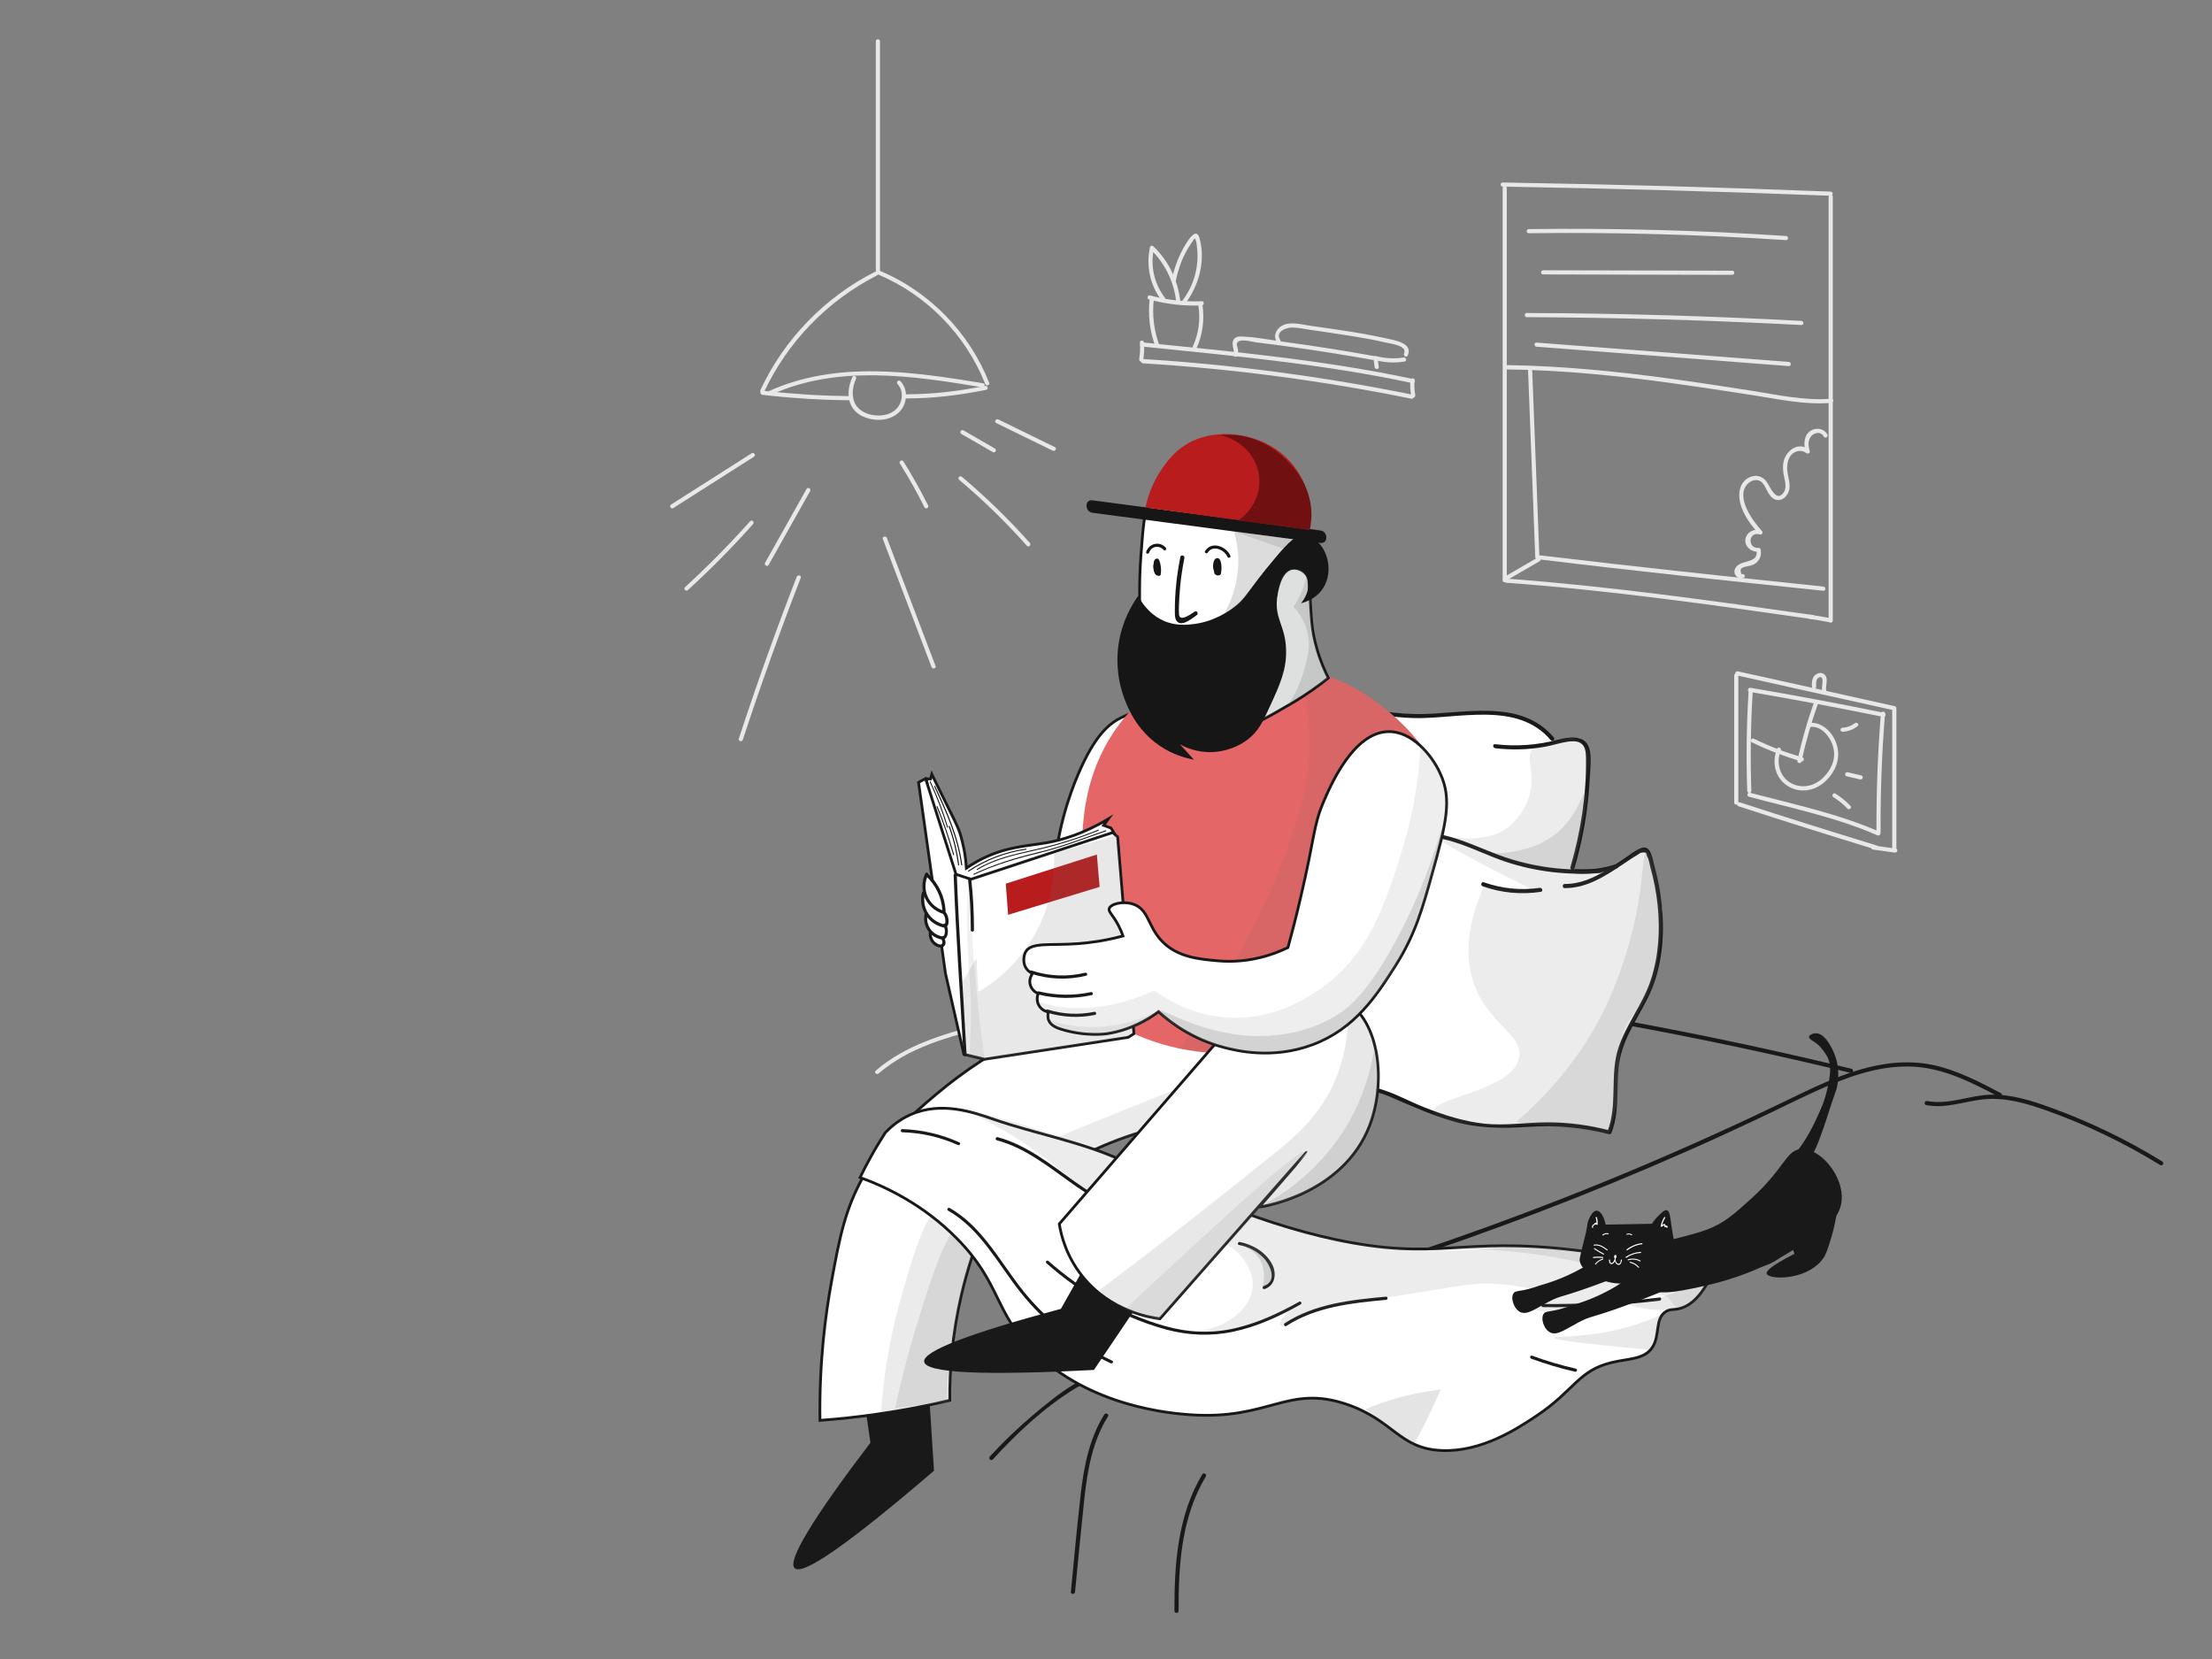 <?xml version="1.0" encoding="utf-8"?>
<!-- Generator: Adobe Illustrator 19.0.0, SVG Export Plug-In . SVG Version: 6.00 Build 0)  -->
<svg version="1.1" xmlns="http://www.w3.org/2000/svg" xmlns:xlink="http://www.w3.org/1999/xlink" x="0px" y="0px"
	 viewBox="0 0 1600 1200" style="enable-background:new 0 0 1600 1200;" xml:space="preserve">
<rect x="0" y="0" width="1600" height="1200" fill="#808080" stroke="none"/>
<style type="text/css">
	.st0{fill:#E8E8E8;}
	.st1{fill:#191919;}
	.st2{fill:#FFFFFF;}
	.st3{opacity:0.13;fill:#6C6D6D;}
	.st4{opacity:0.16;fill:#6C6D6D;}
	.st5{opacity:0.18;fill:#6C6D6D;}
	.st6{fill:#FFFFFF;stroke:#191919;stroke-width:2;stroke-miterlimit:10;}
	.st7{opacity:0.14;fill:#6C6D6D;}
	.st8{opacity:0.15;fill:#6C6D6D;}
	.st9{opacity:0.22;fill:#6C6D6D;}
	.st10{opacity:0.12;fill:#6C6D6D;}
	.st11{opacity:0.25;fill:#6C6D6D;}
	.st12{fill:#e46666;}
	.st13{opacity:9.000000e-002;fill:#6C6D6D;}
	.st14{opacity:0.19;fill:#6C6D6D;}
	.st15{fill:#b91c1c;}
	.st16{opacity:0.1;fill:#6C6D6D;}
	.st17{opacity:0.2;fill:#6C6D6D;}
	.st18{fill:#FFFFFF;stroke:#161616;stroke-width:2;stroke-miterlimit:10;}
	.st19{fill:#161616;}
	.st20{fill:#711010;}
	.st21{opacity:0.24;fill:#6C6D6D;}
	.st22{opacity:0.21;fill:#6C6D6D;}
</style>
<g id="background">
	<g>
		<g>
			<path class="st0" d="M1086.9,136.1c0,73.6,0,147.2,0,220.7c0,21,0,41.9,0,62.9c0,1.9,3,1.9,3,0c0-73.6,0-147.2,0-220.7
				c0-21,0-41.9,0-62.9C1089.9,134.2,1086.9,134.2,1086.9,136.1L1086.9,136.1z"/>
		</g>
	</g>
	<g>
		<g>
			<path class="st0" d="M1086.9,135c79.1,1.3,158.2,3.5,237.3,6.6c1.9,0.1,1.9-2.9,0-3c-79.1-3.1-158.2-5.3-237.3-6.6
				C1085,132,1085,135,1086.9,135L1086.9,135z"/>
		</g>
	</g>
	<g>
		<g>
			<path class="st0" d="M1089.4,421.5c74.1,5.4,147.7,15.8,221.2,26.3c1.9,0.3,2.7-2.6,0.8-2.9c-73.8-10.5-147.7-20.9-222-26.4
				C1087.5,418.4,1087.5,421.4,1089.4,421.5L1089.4,421.5z"/>
		</g>
	</g>
	<g>
		<g>
			<path class="st0" d="M1322.7,142.2c0,79.7,0,159.3,0,239c0,22.6,0,45.1,0,67.7c0,1.9,3,1.9,3,0c0-79.7,0-159.3,0-239
				c0-22.6,0-45.1,0-67.7C1325.7,140.3,1322.7,140.3,1322.7,142.2L1322.7,142.2z"/>
		</g>
	</g>
	<g>
		<g>
			<path class="st0" d="M1308.8,447.6c4.9,0.7,9.8,1.6,14.6,2.5c1.9,0.4,2.7-2.5,0.8-2.9c-4.9-1-9.7-1.8-14.6-2.5
				C1307.7,444.5,1306.9,447.3,1308.8,447.6L1308.8,447.6z"/>
		</g>
	</g>
	<g>
		<g>
			<path class="st0" d="M1089.8,267.2c40.2,0.5,80.2,4.5,120,10c19.5,2.7,39,5.7,58.4,8.7c18.6,2.9,37.5,7.1,56.4,5.5
				c1.9-0.2,1.9-3.2,0-3c-19.6,1.6-39.3-2.9-58.5-5.9c-19.8-3.1-39.6-6.1-59.4-8.8c-38.8-5.2-77.7-9.1-116.9-9.6
				C1087.8,264.1,1087.8,267.1,1089.8,267.2L1089.8,267.2z"/>
		</g>
	</g>
	<g>
		<g>
			<path class="st0" d="M1105.3,268.3c1.7,44.9,3.5,89.8,5.2,134.7c0.1,1.9,3.1,1.9,3,0c-1.7-44.9-3.5-89.8-5.2-134.7
				C1108.2,266.4,1105.2,266.4,1105.3,268.3L1105.3,268.3z"/>
		</g>
	</g>
	<g>
		<g>
			<path class="st0" d="M1114.1,404.7c68.2,8.3,136.5,15.5,204.8,22.6c1.9,0.2,1.9-2.8,0-3c-68.3-7.2-136.6-14.4-204.8-22.6
				C1112.2,401.5,1112.2,404.5,1114.1,404.7L1114.1,404.7z"/>
		</g>
	</g>
	<g>
		<g>
			<path class="st0" d="M1091.3,418.9c7.5-4.3,14.9-8.6,22.4-13c1.7-1,0.2-3.6-1.5-2.6c-7.5,4.3-14.9,8.6-22.4,13
				C1088.1,417.3,1089.6,419.9,1091.3,418.9L1091.3,418.9z"/>
		</g>
	</g>
	<g>
		<g>
			<path class="st0" d="M1111.4,250.8c60.8,4.7,121.7,9.3,182.5,14c1.9,0.1,1.9-2.9,0-3c-60.8-4.7-121.7-9.3-182.5-14
				C1109.5,247.6,1109.5,250.6,1111.4,250.8L1111.4,250.8z"/>
		</g>
	</g>
	<g>
		<g>
			<path class="st0" d="M1104.4,229.4c66.2,0.3,132.4,2.2,198.6,5.7c1.9,0.1,1.9-2.9,0-3c-66.1-3.5-132.3-5.5-198.6-5.7
				C1102.4,226.4,1102.4,229.4,1104.4,229.4L1104.4,229.4z"/>
		</g>
	</g>
	<g>
		<g>
			<path class="st0" d="M1116.2,198.5c45.6,0.1,91.2,0.2,136.8,0.3c1.9,0,1.9-3,0-3c-45.6-0.1-91.2-0.2-136.8-0.3
				C1114.2,195.5,1114.2,198.5,1116.2,198.5L1116.2,198.5z"/>
		</g>
	</g>
	<g>
		<g>
			<path class="st0" d="M1105.8,168.7c62.1-0.8,124.1,0.9,186.1,5c1.9,0.1,1.9-2.9,0-3c-61.9-4.1-124-5.8-186.1-5
				C1103.8,165.7,1103.8,168.7,1105.8,168.7L1105.8,168.7z"/>
		</g>
	</g>
	<g>
		<g>
			<path class="st0" d="M1259.8,415.4c-1.3-2.9-0.9-4.5,1.2-5c0.8-0.3,1.6-0.6,2.4-0.7c1-0.2,2-0.4,2.9-0.6c1.8-0.5,3.5-1.3,4.8-2.7
				c2.4-2.5,3-5.7,2.4-9c-0.1-0.6-0.8-1.2-1.4-1.1c-8.3,0.7-7.6-12.3,0.9-9.7c1.5,0.5,2.4-1.5,1.5-2.5c-6.6-7.1-19.3-24.4-10.6-33.9
				c2.3-2.5,6.4-4.1,9.5-2.1c1.9,1.2,3.1,3.5,4.1,5.5c1.4,2.5,2.6,5.3,5,6.9c5.4,3.6,10.9-1.4,11.8-6.8c0.8-5-1.6-10-1.6-15
				c0-3.5,0.7-7.4,3.3-10c2.7-2.7,7.3-3.6,10.5-1c1.1,0.9,3,0.1,2.5-1.5c-1-3.3-1.4-6.8,0.5-9.9c2.2-3.4,7.5-4.7,9.7-0.5
				c0.9,1.7,3.5,0.2,2.6-1.5c-2.3-4.3-7.9-5.3-12-2.8c-5.2,3.2-5.3,10.2-3.7,15.4c0.8-0.5,1.7-1,2.5-1.5c-7.9-6.6-17.4,0.9-18.7,9.6
				c-0.4,2.6-0.2,5.2,0.2,7.8c0.6,4.1,2.8,9.6,0.1,13.4c-5.6,7.9-10.1-5-12.7-8.2c-5.7-7.1-16-3.4-18.6,4.7
				c-3.8,11.7,5.8,25.4,13.3,33.4c0.5-0.8,1-1.7,1.5-2.5c-4.7-1.5-10.4,1.2-11.2,6.4c-0.7,5.4,4.4,9.5,9.4,9.1
				c-0.5-0.4-1-0.7-1.4-1.1c2,10.7-13.1,6-15.7,13.9c-1.3,4,2.6,7.6,6.4,5.9C1263.1,417.1,1261.6,414.5,1259.8,415.4L1259.8,415.4z"
				/>
		</g>
	</g>
	<g>
		<g>
			<path class="st0" d="M1254.4,488.6c0,30.7,0,61.4,0,92c0,1.9,3,1.9,3,0c0-30.7,0-61.4,0-92
				C1257.4,486.7,1254.4,486.7,1254.4,488.6L1254.4,488.6z"/>
		</g>
	</g>
	<g>
		<g>
			<path class="st0" d="M1256.2,488.5c37.7,8.4,75.3,16.8,113,25.1c1.9,0.4,2.7-2.5,0.8-2.9c-37.7-8.4-75.3-16.8-113-25.1
				C1255.1,485.2,1254.3,488.1,1256.2,488.5L1256.2,488.5z"/>
		</g>
	</g>
	<g>
		<g>
			<path class="st0" d="M1257.5,583.2c32.9,10.7,65.9,21.1,99,31.2c1.9,0.6,2.6-2.3,0.8-2.9c-33.1-10.1-66.1-20.5-99-31.2
				C1256.5,579.7,1255.7,582.6,1257.5,583.2L1257.5,583.2z"/>
		</g>
	</g>
	<g>
		<g>
			<path class="st0" d="M1368.7,512.3c0,34.2,0,68.4,0,102.5c0,1.9,3,1.9,3,0c0-34.2,0-68.4,0-102.5
				C1371.7,510.3,1368.7,510.3,1368.7,512.3L1368.7,512.3z"/>
		</g>
	</g>
	<g>
		<g>
			<path class="st0" d="M1354.7,614.5c5.3,0.7,10.6,1.5,15.8,2.2c1.9,0.3,2.7-2.6,0.8-2.9c-5.3-0.7-10.6-1.5-15.8-2.2
				C1353.6,611.4,1352.8,614.3,1354.7,614.5L1354.7,614.5z"/>
		</g>
	</g>
	<g>
		<g>
			<path class="st0" d="M1264.8,500.4c-1.5,23.9-1.8,47.8-1,71.7c0.1,1.9,3.1,1.9,3,0c-0.8-23.9-0.5-47.8,1-71.7
				C1267.9,498.5,1264.9,498.5,1264.8,500.4L1264.8,500.4z"/>
		</g>
	</g>
	<g>
		<g>
			<path class="st0" d="M1265,576.3c31.1,8.3,63.4,14.9,92.9,27.9c1.8,0.8,3.3-1.8,1.5-2.6c-29.8-13.1-62.3-19.9-93.7-28.2
				C1264,572.9,1263.2,575.8,1265,576.3L1265,576.3z"/>
		</g>
	</g>
	<g>
		<g>
			<path class="st0" d="M1265.4,500.4c32.3,5.5,64.5,11.6,96.6,18.1c1.9,0.4,2.7-2.5,0.8-2.9c-32.1-6.6-64.3-12.6-96.6-18.1
				C1264.3,497.2,1263.5,500.1,1265.4,500.4L1265.4,500.4z"/>
		</g>
	</g>
	<g>
		<g>
			<path class="st0" d="M1360.5,516.2c-2.3,28.4-3.3,56.9-3.2,85.4c0,1.9,3,1.9,3,0c-0.2-28.5,0.9-57,3.2-85.4
				C1363.6,514.3,1360.6,514.3,1360.5,516.2L1360.5,516.2z"/>
		</g>
	</g>
	<g>
		<g>
			<path class="st0" d="M1267.1,536.9c11.5,5.6,23.5,10.2,35.8,13.8c1.9,0.5,2.7-2.4,0.8-2.9c-12.1-3.5-23.8-7.9-35.1-13.5
				C1266.9,533.5,1265.4,536.1,1267.1,536.9L1267.1,536.9z"/>
		</g>
	</g>
	<g>
		<g>
			<path class="st0" d="M1311.9,508.7c-4.8,13.5-8.7,27.3-11.8,41.4c-0.4,1.9,2.5,2.7,2.9,0.8c3.1-14,7-27.8,11.8-41.4
				C1315.4,507.6,1312.5,506.9,1311.9,508.7L1311.9,508.7z"/>
		</g>
	</g>
	<g>
		<g>
			<path class="st0" d="M1308.7,525.9c9-1.7,16.1,8.1,17.6,15.8c1.6,8.2-2.1,15.7-8.1,21.3c-6.4,5.9-15.3,7.7-23.1,3.2
				c-8-4.6-10.5-15.1-7-23.2c0.8-1.8-1.8-3.3-2.6-1.5c-3.8,8.8-2,19.6,5.7,25.7c8.3,6.6,19.9,5.8,27.8-0.9c8.3-7,12.9-17.3,9.5-27.9
				c-2.7-8.6-10.9-17.1-20.6-15.3C1306,523.4,1306.8,526.3,1308.7,525.9L1308.7,525.9z"/>
		</g>
	</g>
	<g>
		<g>
			<path class="st0" d="M1326.1,576.6c3.8,2.4,7.2,5.1,10.2,8.3c1.3,1.4,3.5-0.7,2.1-2.1c-3.2-3.4-6.9-6.3-10.8-8.8
				C1326,573,1324.5,575.6,1326.1,576.6L1326.1,576.6z"/>
		</g>
	</g>
	<g>
		<g>
			<path class="st0" d="M1335.7,561.5c3.3,0.8,6.5,1.5,9.8,2.3c1.9,0.4,2.7-2.5,0.8-2.9c-3.3-0.8-6.5-1.5-9.8-2.3
				C1334.6,558.2,1333.8,561,1335.7,561.5L1335.7,561.5z"/>
		</g>
	</g>
	<g>
		<g>
			<path class="st0" d="M1332.8,529.3c4.1-0.2,7.7-1.6,10.9-4.1c1.5-1.2-0.6-3.3-2.1-2.1c-2.5,2-5.6,3.1-8.8,3.3
				C1330.8,526.4,1330.8,529.4,1332.8,529.3L1332.8,529.3z"/>
		</g>
	</g>
	<g>
		<g>
			<path class="st0" d="M1313.7,496.7c-0.1-2.2-0.4-5.4,1.9-6.6c2.2-1.2,2.8,1,2.7,2.6c-0.1,2.9-1,5.7,0,8.5c0.7,1.8,3.6,1,2.9-0.8
				c-1.5-3.9,2.3-10.1-2.1-12.9c-2.1-1.4-4.8-0.6-6.5,1.1c-2.1,2.2-2.1,5.3-2,8.1C1310.7,498.6,1313.7,498.6,1313.7,496.7
				L1313.7,496.7z"/>
		</g>
	</g>
	<g>
		<g>
			<path class="st0" d="M633.5,29.9c0,55.3,0,110.5,0,165.8c0,1.9,3,1.9,3,0c0-55.3,0-110.5,0-165.8
				C636.5,27.9,633.5,27.9,633.5,29.9L633.5,29.9z"/>
		</g>
	</g>
	<g>
		<g>
			<path class="st0" d="M632.9,196.6c-36.3,18.4-65.7,48.7-82.9,85.6c-0.8,1.7,1.8,3.3,2.6,1.5c17-36.4,46-66.3,81.8-84.5
				C636.1,198.4,634.6,195.8,632.9,196.6L632.9,196.6z"/>
		</g>
	</g>
	<g>
		<g>
			<path class="st0" d="M634.8,198.4c35.3,14.7,63.8,43.8,77.8,79.3c0.7,1.8,3.6,1,2.9-0.8c-14.5-36.7-43.5-66.3-79.9-81.4
				C633.8,194.8,633,197.7,634.8,198.4L634.8,198.4z"/>
		</g>
	</g>
	<g>
		<g>
			<path class="st0" d="M557.8,285.5c48.2-21.9,102.2-13.7,152.5-5.4c1.9,0.3,2.7-2.6,0.8-2.9c-51.3-8.4-105.8-16.5-154.9,5.7
				C554.6,283.7,556.1,286.3,557.8,285.5L557.8,285.5z"/>
		</g>
	</g>
	<g>
		<g>
			<path class="st0" d="M616.6,272.7c-2.9,6.3-4.1,13.9-1,20.4c3.4,7.2,11.8,10.4,19.4,10.6c7.1,0.2,14.6-2.8,18.2-9.3
				c3.3-6.1,2.9-13.5-1.9-18.7c-1.3-1.4-3.4,0.7-2.1,2.1c4.1,4.4,4,11.2,0.7,16.1c-3.5,5.3-10.3,7.1-16.4,6.6
				c-6.3-0.5-12.9-3.4-15.4-9.5c-2.3-5.5-1.3-11.7,1.1-17C620,272.4,617.4,270.9,616.6,272.7L616.6,272.7z"/>
		</g>
	</g>
	<g>
		<g>
			<path class="st0" d="M487,367.5c19.4-12.4,38.9-24.8,58.3-37.1c1.6-1,0.1-3.6-1.5-2.6c-19.4,12.4-38.9,24.8-58.3,37.1
				C483.8,366,485.3,368.6,487,367.5L487,367.5z"/>
		</g>
	</g>
	<g>
		<g>
			<path class="st0" d="M497.6,426.8c16.5-15.1,32.2-31,47.1-47.7c1.3-1.4-0.8-3.6-2.1-2.1c-14.9,16.7-30.6,32.6-47.1,47.7
				C494.1,426,496.2,428.1,497.6,426.8L497.6,426.8z"/>
		</g>
	</g>
	<g>
		<g>
			<path class="st0" d="M576.3,417.2c-15,38.6-29,77.7-41.9,117.1c-0.6,1.8,2.3,2.6,2.9,0.8c12.9-39.4,26.9-78.4,41.9-117.1
				C579.9,416.2,577,415.5,576.3,417.2L576.3,417.2z"/>
		</g>
	</g>
	<g>
		<g>
			<path class="st0" d="M638.6,389.9c11.7,30.9,23.5,61.8,35.2,92.6c0.7,1.8,3.6,1,2.9-0.8c-11.7-30.9-23.5-61.8-35.2-92.6
				C640.8,387.3,637.9,388.1,638.6,389.9L638.6,389.9z"/>
		</g>
	</g>
	<g>
		<g>
			<path class="st0" d="M693.7,347c17.5,14.7,33.9,30.7,49.1,47.8c1.3,1.4,3.4-0.7,2.1-2.1c-15.2-17.1-31.6-33-49.1-47.8
				C694.4,343.6,692.3,345.7,693.7,347L693.7,347z"/>
		</g>
	</g>
	<g>
		<g>
			<path class="st0" d="M720.6,306c13.6,6.7,27.3,13.3,40.9,20c1.7,0.8,3.3-1.7,1.5-2.6c-13.6-6.7-27.3-13.3-40.9-20
				C720.4,302.6,718.9,305.1,720.6,306L720.6,306z"/>
		</g>
	</g>
	<g>
		<g>
			<path class="st0" d="M635.5,776.5c22.1-19,50.6-26.6,78.3-33.6c14.1-3.6,28.1-7.2,41.9-12c15.9-5.5,31.4-12.2,46.8-18.9
				c1.8-0.8,0.2-3.3-1.5-2.6c-16.4,7.1-32.8,14.2-49.7,19.9c-14.1,4.7-28.5,8.2-42.9,11.9c-26.6,6.9-53.7,14.9-74.9,33.2
				C631.9,775.6,634,777.7,635.5,776.5L635.5,776.5z"/>
		</g>
	</g>
	<g>
		<g>
			<path class="st0" d="M826.8,262.8c65.2,4,130,12.6,194.1,25.6c1.9,0.4,2.7-2.5,0.8-2.9c-64.3-13.1-129.4-21.7-194.8-25.8
				C824.8,259.7,824.8,262.7,826.8,262.8L826.8,262.8z"/>
		</g>
	</g>
	<g>
		<g>
			<path class="st0" d="M826.9,260.5c0.7-4.2,0.9-8.5,0.6-12.7c-0.1-1.9-3.1-1.9-3,0c0.3,4,0.2,8-0.5,12
				C823.7,261.6,826.6,262.4,826.9,260.5L826.9,260.5z"/>
		</g>
	</g>
	<g>
		<g>
			<path class="st0" d="M826.6,250.7c65.2,6.7,130.7,12.6,194.9,26.4c1.9,0.4,2.7-2.5,0.8-2.9c-64.5-13.8-130.2-19.8-195.7-26.5
				C824.7,247.5,824.7,250.5,826.6,250.7L826.6,250.7z"/>
		</g>
	</g>
	<g>
		<g>
			<path class="st0" d="M1020.2,275.1c-0.4,3.8-0.1,7.6,0.6,11.4c0.4,1.9,3.3,1.1,2.9-0.8c-0.7-3.5-0.8-7-0.5-10.6
				C1023.4,273.2,1020.4,273.2,1020.2,275.1L1020.2,275.1z"/>
		</g>
	</g>
	<g>
		<g>
			<path class="st0" d="M831.6,216.3c-1.3,11.6,0,23,4,34c0.7,1.8,3.6,1,2.9-0.8c-3.9-10.7-5.2-21.8-3.9-33.2
				C834.8,214.3,831.8,214.4,831.6,216.3L831.6,216.3z"/>
		</g>
	</g>
	<g>
		<g>
			<path class="st0" d="M831.1,216.6c12.5,3.4,25.3,4.9,38.2,4.3c1.9-0.1,1.9-3.1,0-3c-12.7,0.5-25.2-0.9-37.4-4.2
				C830,213.2,829.2,216.1,831.1,216.6L831.1,216.6z"/>
		</g>
	</g>
	<g>
		<g>
			<path class="st0" d="M866.8,220.8c1.6,10.2,0.3,20.4-4,29.8c-0.8,1.7,1.8,3.3,2.6,1.5c4.6-10.2,6-21,4.3-32.1
				C869.4,218.1,866.5,218.9,866.8,220.8L866.8,220.8z"/>
		</g>
	</g>
	<g>
		<g>
			<path class="st0" d="M842.6,215.4c-7.8-10.3-10.7-23.2-7.9-35.8c-0.8,0.2-1.7,0.4-2.5,0.7c10.3,10,16.8,23.1,18.5,37.4
				c0.2,1.9,3.2,1.9,3,0c-1.7-15.1-8.4-28.9-19.4-39.5c-0.8-0.8-2.3-0.5-2.5,0.7c-2.9,13.4,0,27.2,8.2,38.1
				C841.1,218.4,843.7,216.9,842.6,215.4L842.6,215.4z"/>
		</g>
	</g>
	<g>
		<g>
			<path class="st0" d="M850.4,203.6c1.4-7.1,3.6-13.9,6.9-20.3c1.5-3,3.3-5.9,5.3-8.7c1.4-1.9,1.4-3.1,2.3-0.9
				c0.6,1.5,0.8,4.3,1,5.8c1.5,13.8-2.6,27.8-11.2,38.7c-1.2,1.5,0.9,3.6,2.1,2.1c10.3-13.1,15.5-31.7,10.8-48.1
				c-2.2-7.7-7.4,0.5-9.5,3.7c-5.2,8.2-8.7,17.4-10.6,26.9C847.2,204.7,850.1,205.5,850.4,203.6L850.4,203.6z"/>
		</g>
	</g>
	<g>
		<g>
			<path class="st0" d="M895.2,257c0.4-1.4,0.4-2.4,0.3-3.9c-0.1-1.2-1.2-3.7-0.8-4.7c1.5-4.1,10.9-1.1,13.7-0.8
				c9.9,1.2,19.7,2.5,29.5,3.9c19,2.7,37.9,5.8,56.7,9.1c-0.4-0.5-0.7-1-1.1-1.4c0.3,2.1,0.5,4.2,0.8,6.3c0.2,1.9,3.2,1.9,3,0
				c-0.3-2.1-0.5-4.2-0.8-6.3c-0.1-0.6-0.4-1.3-1.1-1.4c-22.1-4-44.2-7.5-66.4-10.5c-10.2-1.4-20.8-3.6-31.1-3.9
				c-2.3-0.1-4.6,0.3-5.8,2.6c-1.6,3.2,1,6.8,0.2,10.1C891.8,258.1,894.7,258.9,895.2,257L895.2,257z"/>
		</g>
	</g>
	<g>
		<g>
			<path class="st0" d="M926,245.8c-3.8-5.8,4.2-8.9,8.6-8.9c4.2,0,8.4,1,12.6,1.6c7.6,1.1,15.3,2.2,22.9,3.4
				c7.5,1.1,15.1,2.4,22.6,3.8c3.4,0.7,6.8,1.4,10.3,2.2c3,0.7,15.2,2.2,12.6,7.8c-0.8,1.7,1.8,3.3,2.6,1.5
				c4.2-9.1-9.5-11.1-15.3-12.4c-12.1-2.7-24.3-4.7-36.6-6.5c-6.1-0.9-12.1-1.8-18.2-2.6c-5.4-0.8-11.3-2.4-16.8-1.5
				c-6.1,0.9-11.6,7.3-7.7,13.2C924.5,248.9,927.1,247.4,926,245.8L926,245.8z"/>
		</g>
	</g>
	<g>
		<g>
			<path class="st0" d="M994.7,260.5c7,1.8,14.1,2.2,21.3,1c1.9-0.3,1.1-3.2-0.8-2.9c-6.6,1-13.2,0.7-19.7-1
				C993.6,257.2,992.8,260.1,994.7,260.5L994.7,260.5z"/>
		</g>
	</g>
	<g>
		<g>
			<path class="st0" d="M551.5,285.6c20.7,2.4,41.5,3.7,62.4,3.9c1.9,0,1.9-3,0-3c-20.9-0.2-41.7-1.6-62.4-3.9
				C549.6,282.4,549.6,285.4,551.5,285.6L551.5,285.6z"/>
		</g>
	</g>
	<g>
		<g>
			<path class="st0" d="M655.6,288.2c19.5,0,38.6-2.4,57.7-6.2c1.9-0.4,1.1-3.3-0.8-2.9c-18.8,3.8-37.6,6.1-56.9,6.1
				C653.7,285.2,653.7,288.2,655.6,288.2L655.6,288.2z"/>
		</g>
	</g>
	<g>
		<g>
			<path class="st0" d="M583.4,353.7c-10,17.8-20,35.6-30,53.4c-0.9,1.7,1.6,3.2,2.6,1.5c10-17.8,20-35.6,30-53.4
				C586.9,353.5,584.3,352,583.4,353.7L583.4,353.7z"/>
		</g>
	</g>
	<g>
		<g>
			<path class="st0" d="M650.9,335.3c6.5,10.3,12.4,20.8,17.8,31.7c0.9,1.7,3.5,0.2,2.6-1.5c-5.4-10.8-11.4-21.4-17.8-31.7
				C652.5,332.1,649.9,333.6,650.9,335.3L650.9,335.3z"/>
		</g>
	</g>
	<g>
		<g>
			<path class="st0" d="M695.4,313.9c7.6,4.4,15.1,8.7,22.7,13.1c1.7,1,3.2-1.6,1.5-2.6c-7.6-4.4-15.1-8.7-22.7-13.1
				C695.2,310.3,693.7,312.9,695.4,313.9L695.4,313.9z"/>
		</g>
	</g>
</g>
<g id="bed">
	<g>
		<g>
			<path class="st1" d="M894.8,947.9c74.1-20.1,147.1-43.9,218.8-71.3c35.4-13.5,70.4-27.9,105-43.2c17.6-7.7,35-15.7,52.4-23.9
				c17.1-8,33.9-16.7,51.2-24.1c19.8-8.5,41-15.2,62.8-13.8c21.9,1.4,41.7,11.7,60.8,21.7c1.7,0.9,3.2-1.7,1.5-2.6
				c-16-8.4-32.4-17-50.3-20.6c-17.4-3.4-35.1-1.3-52,3.7c-18,5.3-34.9,13.6-51.7,21.7c-17.5,8.5-35.2,16.8-52.9,24.8
				c-71.8,32.6-145.2,61.4-219.9,86.4c-41.8,14-83.9,26.7-126.4,38.2C892.1,945.5,892.9,948.4,894.8,947.9L894.8,947.9z"/>
		</g>
	</g>
	<g>
		<g>
			<path class="st1" d="M1393.2,799.3c14.1,2.8,27.4-2.6,41.3-4.1c15.9-1.7,31.4,2.9,46.2,8.2c28.6,10.2,56,23.4,81.8,39.3
				c1.7,1,3.2-1.6,1.5-2.6c-25.5-15.7-52.6-28.8-80.8-39c-13.8-5-28.3-9.6-43.2-9.3c-15.5,0.4-30.5,7.6-46,4.6
				C1392.1,796,1391.3,798.9,1393.2,799.3L1393.2,799.3z"/>
		</g>
	</g>
	<g>
		<g>
			<path class="st1" d="M798.8,1023.1c-10.9,17.4-14.8,37.7-17.1,57.8c-2.7,23.5-4.8,47.1-7.1,70.6c-0.2,1.9,2.8,1.9,3,0
				c2.2-22.4,4.3-44.8,6.7-67.2c2.3-20.7,5.8-41.7,17.1-59.7C802.4,1023,799.9,1021.5,798.8,1023.1L798.8,1023.1z"/>
		</g>
	</g>
	<g>
		<g>
			<path class="st1" d="M869.6,1066.5c-17.8,29.7-20.2,64.9-20.1,98.7c0,1.9,3,1.9,3,0c-0.1-33.3,2.1-68,19.7-97.2
				C873.2,1066.3,870.6,1064.8,869.6,1066.5L869.6,1066.5z"/>
		</g>
	</g>
	<g>
		<g>
			<path class="st1" d="M718.1,1055.7c17.4-19.1,37.5-37.9,59.6-51.4c23-14,49.6-16.5,75.8-18.4c1.9-0.1,1.9-3.1,0-3
				c-26.1,2-52.8,4.4-75.8,17.9c-11.2,6.6-21.2,14.9-31,23.2c-10.8,9.2-21.1,19-30.7,29.5C714.7,1055,716.8,1057.1,718.1,1055.7
				L718.1,1055.7z"/>
		</g>
	</g>
	<g>
		<g>
			<path class="st1" d="M1173.3,740.9c55.4,10.1,110.5,21.8,165.2,35.1c1.9,0.5,2.7-2.4,0.8-2.9c-54.7-13.3-109.8-25-165.2-35.1
				C1172.2,737.7,1171.4,740.6,1173.3,740.9L1173.3,740.9z"/>
		</g>
	</g>
</g>
<g id="pillows">
	<path class="st2" d="M912.6,533.9c1.6,6.7,3.8,17.7,3.8,31.4c0,38.8-17.4,74.3-22.7,85c-3.4,6.8-10.2,19.8-14.6,39
		c-1.5,6.3-2.3,11.6-2.7,15.2c4,0.4,10.1,1.1,17.3,2.2c16.2,2.4,23,4.5,32.5,6c8.2,1.2,19.9,2.1,34.7,0.5c-0.4,3.7-1.1,9.2-2.2,15.7
		c-2.6,16.2-3.9,24.2-7,30.3c-4.8,9.4-10.1,12.1-8.7,16.2c1,3,4.8,4.4,14.1,6.5c15.3,3.5,23.5,3.9,31.4,5.4
		c8.8,1.7,9.1,3.1,28.2,10.3c16.5,6.2,26,9.8,37.9,12.5c3.8,0.9,23.7,5.3,49.8,4.3c14.6-0.5,19.9-2.3,33.6-1.1
		c11.5,1,20.8,3.5,27.1,5.4c0.9-5.6,2.2-14,3.2-24.4c2.2-22.2,0.5-25.9,3.8-36.8c2.5-8.5,3.8-7.1,13.5-27.6
		c6.3-13.4,9.5-20.1,11.9-28.2c1.4-4.9,5.5-19.5,4.9-39c-0.6-20-5.2-16.2-7-37.9c-0.2-2.8-0.6-8.9-4-10.2c-2.5-1-5.5,1.1-9,3.4
		c-9.6,6.3-17.6,10.4-19.4,11.3c-5,2.4-13.1,4.2-26.2,0.3c1.4-4.5,3.2-10.7,5.1-18.3c3.3-13.5,4.7-23.1,6.2-33.8
		c0,0,3.4-23.8-1.1-37.7c-0.9-2.7-2.2-4.8-4.2-5.6c-2-0.8-3.9,0-5.9,0.6c-2.9,0.9-7,1.7-12.7,1.7c-0.8-1.4-2.1-3.5-3.9-5.6
		c-2.3-2.7-6.9-7.2-15.8-10.7c-11-4.4-23.3-5.1-35.2-5.1c-20.2,0-21.7,2.2-41.3,2.3c-10.3,0-19,0.1-30.7-1.7
		c-20.4-3-21.9-7.4-33.2-6.2c-7.9,0.8-15.2,4.6-29.8,12.1C925.1,526.3,917.8,530.7,912.6,533.9z"/>
	<g>
		<g>
			<path class="st1" d="M1021.9,605.8c23.7-3.4,45.2,10.1,66.8,17.4c22.1,7.4,45.6,10.1,68.9,8.2c1.9-0.2,1.9-3.2,0-3
				c-24.9,2-49.9-1.3-73.3-9.9c-20.5-7.6-40.7-18.8-63.2-15.5C1019.2,603.2,1020,606,1021.9,605.8L1021.9,605.8z"/>
		</g>
	</g>
	<g>
		<g>
			<path class="st1" d="M1030.1,608.9c-8.1-3.4-16.5-16.3-26.2-9.5c-4.4,3-6.2,8.6-7.7,13.4c-2.4,7.6-4.2,15.4-6.2,23.2
				c-4,16.2-10.2,31-17.3,46.1c-6.5,13.6-11.9,27.1-14.7,42c-2.6,13.9-3.9,28.6-11.1,41.1c-2,3.6-7.8,8.9-3.4,12.9
				c4.2,3.9,12.5,6,17.8,7.4c7,1.9,14.1,2.3,21.4,2.6c8.9,0.3,16.5,2.5,24.5,6c14.5,6.2,28.9,12.7,44.1,17c18,5.1,35.2,5.2,53.8,4
				c19.9-1.3,39.4,0.2,58.7,5.3c0.8,0.2,1.5-0.3,1.8-1c7.3-18.5,1.9-38.7,7.1-57.6c5.2-18.9,18.6-34.2,24.5-52.9
				c5.8-18,6.8-37.4,4.6-56.1c-1-9-2.8-17.9-5.2-26.6c-1.2-4.5-2.3-15.4-9.4-12.8c-4.3,1.6-8.5,5-12.3,7.6
				c-4.2,2.8-8.4,5.7-12.8,8.3c-9.3,5.7-19.2,10.2-30.3,10.1c-1.9,0-1.9,3,0,3c16.1,0.1,29.6-8.9,42.5-17.5
				c3.3-2.2,6.6-4.5,10.1-6.5c0.4-0.3,2-1.5,2.7-1.6c4.9-0.8,3.3,0.9,4.4,2.8c1.2,2,1.6,5.2,2.2,7.4c2.5,9,4.3,18.2,5.3,27.6
				c1.9,18.2,0.8,36.9-5,54.4c-5.7,17.3-17.6,31.6-23.3,48.8c-6.6,19.8-0.3,41.4-8.1,60.9c0.6-0.3,1.2-0.7,1.8-1
				c-14.4-3.8-29.1-5.8-44-5.9c-15.5-0.1-31,2.6-46.5,1c-15.1-1.6-29.7-6.3-43.8-11.9c-12.9-5.1-26.1-13.1-40-15
				c-7.1-1-14.4-0.4-21.5-1.6c-6.5-1.1-15.7-2.8-20.9-6.8c-2.3-1.8-2.7-3.1-1.5-5.8c0.6-1.4,1.9-2.7,2.6-4c1.4-2.4,2.6-4.8,3.6-7.4
				c2.4-5.9,3.9-12.1,5.2-18.4c2.6-13.1,4.2-26.2,8.9-38.8c5-13.4,12.1-26,17.6-39.2c6.4-15.3,9.1-31.6,13.9-47.5
				c2.1-6.9,5.7-19.2,15.4-14.8c5.5,2.5,9.3,7.7,14.9,10.1C1030.4,612.2,1031.9,609.6,1030.1,608.9L1030.1,608.9z"/>
		</g>
	</g>
	<g>
		<g>
			<path class="st1" d="M1072.5,641.1c13.6,4.8,27.7,6.1,42,4c1.9-0.3,1.1-3.2-0.8-2.9c-13.7,2-27.3,0.6-40.4-4
				C1071.4,637.5,1070.7,640.4,1072.5,641.1L1072.5,641.1z"/>
		</g>
	</g>
	<g>
		<g>
			<path class="st1" d="M1139.9,631.8c10.1,0.6,20-0.6,29.6-3.7c1.8-0.6,1-3.5-0.8-2.9c-9.4,3-18.9,4.2-28.8,3.5
				C1137.9,628.7,1138,631.7,1139.9,631.8L1139.9,631.8z"/>
		</g>
	</g>
	<g>
		<g>
			<path class="st1" d="M915.8,534.6c8.4-5.1,16.7-10.2,25.1-15.2c8-4.8,15.8-8.5,25.4-8.2c10,0.4,19.8,3.7,29.6,5.5
				c8.7,1.5,17.6,2.4,26.4,2.7c32.2,0.9,75.2-12.8,99.5,16.1c1.2,1.5,3.4-0.7,2.1-2.1c-24.6-29.2-67.1-16.4-99.7-16.9
				c-10.5-0.2-21-1.3-31.4-3.3c-9.4-1.9-18.8-5-28.4-4.9c-8.7,0.1-16.2,3.4-23.6,7.7c-8.9,5.2-17.7,10.7-26.5,16.1
				C912.6,533,914.1,535.6,915.8,534.6L915.8,534.6z"/>
		</g>
	</g>
	<g>
		<g>
			<path class="st1" d="M1081.5,541.2c12,1.4,24,1.1,35.9-1c5.5-1,10.9-2.9,16.4-3.7c3-0.4,6.6-0.7,9.3,0.9c3.7,2.1,4,6.8,4.1,10.6
				c0.4,26.7-3.8,53.7-11.3,79.3c-0.5,1.9,2.4,2.7,2.9,0.8c4.2-14.3,7.3-28.9,9.2-43.6c1-7.6,1.6-15.3,2-23
				c0.3-6.4,1.4-14.1-0.5-20.3c-3.1-10.4-15.2-8-23.1-6c-14.8,3.8-29.8,4.9-44.9,3.1C1079.6,537.9,1079.6,540.9,1081.5,541.2
				L1081.5,541.2z"/>
		</g>
	</g>
	<g>
		<g>
			<path class="st1" d="M911,533.2c0.3,16.7,6,32.8,4.9,49.7c-1,14.9-6,29.1-11.8,42.7c-11,25.8-25.6,50.5-29,78.8
				c-0.1,0.8,0.8,1.5,1.5,1.5c7.6-0.2,14.7,1.8,22,3.6c6.9,1.7,13.8,3.1,20.9,4.1c14,1.9,28.2,2.2,42.3,1c1.9-0.2,1.9-3.2,0-3
				c-14.8,1.3-29.8,0.9-44.5-1.3c-13.5-2.1-26.8-7.6-40.6-7.3c0.5,0.5,1,1,1.5,1.5c3.6-29.4,19.6-54.9,30.6-81.9
				c5.2-12.7,9.3-25.9,10.3-39.6c1.1-16.8-4.6-32.9-4.9-49.7C914,531.2,911,531.2,911,533.2L911,533.2z"/>
		</g>
	</g>
	<path class="st3" d="M1049.6,605.5c5.4,0.7,24.9,3.4,38.9-5.5c11.2-7.1,19.4-22.1,19.4-35.9c0-9.4-3.9-17.9,1-22.4
		c1.3-1.2,2.1-1,8-2.5c14.4-3.6,16.3-6.4,21.4-5c6,1.6,9.1,6.8,9.5,7.5c3.3,5.7,1.8,12,1,15.9c-5.6,27-0.3,27.8-8.5,58.3
		c-1.6,5.8-3,10.5-4,13.5c4.2,0.5,9.8,0.8,16.4,0c5.7-0.7,13.7-1.7,21.9-6.5c8.2-4.8,10.7-10,14.4-9c3.3,0.9,4.6,5.7,5.5,9
		c6.2,23.8,6,35.4,6,35.4c-0.5,26.4-0.7,39.7-2.5,46.3c-7.8,29-22.2,25.8-25.9,50.3c-2.3,15.3,2.2,23.7-3,45.8
		c-1.8,7.5-3.9,13.5-5.5,17.4c-7-2-18.1-4.6-31.9-5.5c-20.3-1.3-28.1,2.3-47.8,2c-17.2-0.2-46-3.4-46.8-10.5
		c-1.3-10.2,57.9-15.4,61.8-39.4c2.6-15.9-21.2-23.8-31.9-50.8c-10.4-26.1-2-54,6.5-73.2c12.1,1.2,24.2,2.3,36.4,3.5
		c-60.4-30-72-38.1-71.2-39.9C1039,603.6,1042.7,604.5,1049.6,605.5z"/>
	<path class="st4" d="M1191.1,615.5c-3.2,0.2-1.8,18-8,47.8c-0.8,3.8-7.2,34.2-21.4,64.3c-9,19.1-27.7,51.9-65.3,84.2
		c22.6,2.8,45.2,5.6,67.8,8.5c1.4-4.7,3.5-12.1,5-21.4c3.6-21.7,0.3-28.2,4-42.8c3.5-13.8,7.7-13.3,15.9-31.9
		c1.1-2.5,9.2-21,12-42.3C1205.5,647.8,1195.5,615.2,1191.1,615.5z"/>
	<path class="st5" d="M1147.3,572.6c-2-0.6-5.6,14.8-17.9,26.9c-13.7,13.5-32.7,17.3-48.8,17.9c9.5,3.9,21.8,7.9,36.4,10
		c7.6,1.1,14.6,1.5,20.9,1.5C1148,584.7,1149,573.1,1147.3,572.6z"/>
</g>
<g id="guy_and_a_cat">
	<g id="leg_right_1_">
		<path class="st1" d="M621.3,986.6c2.8,19,5.6,37.9,8.3,56.9c-42,55.3-60.3,85.6-54.8,90.8c5.9,5.6,39.5-17.9,100.8-70.5
			c-2.1-32.7-4.2-65.3-6.3-98C653.3,972.7,637.3,979.7,621.3,986.6z"/>
		<path class="st6" d="M787,730.5c-22.1,7.2-66.1,24.1-109.9,61.1c-18.5,15.6-37.3,31.7-52.7,59.5c-13.2,23.8-17.1,44-22.9,75.6
			c-4.4,24-9,58.4-8.4,100.7c13.2-1,27.2-2.4,42-4.6c18.7-2.7,36-6.1,51.9-9.9c-0.2-20.9,1.6-47,8.4-76.3
			c4.5-19.3,10.2-36.1,16-50.4c41.5-38.4,80-56.4,108.4-65.6c34.3-11.2,62.7-12.5,84.7-38.2c13.1-15.2,27.3-43,17.6-58.8
			C902.9,692.6,801.7,725.7,787,730.5z"/>
		<path class="st7" d="M910.1,715c-6.1,1.2-4.4,17.1-9.7,31.4c-9.6,25.6-38.2,36.9-61.2,46c-135.3,53.8-150.2,64.4-161.9,80.7
			c-11.1,15.5-15.9,32-25.4,65c-9.7,33.5-13.2,62.6-14.6,83.4c16.6-2.7,33.2-5.4,49.8-8.1c-0.1-11,0.4-22.8,1.6-35.2
			c3.7-37.1,12.9-68.5,22.7-93.1c6.3-5.2,15.1-12.2,26-20c22.2-15.9,38.2-27.4,60.1-36.3c17.1-7,18.5-4.5,61.2-18.9
			c11.8-4,18.2-6.4,26-11.4c18-11.5,26.9-26.3,30.9-33c6.7-11.4,11.6-19.7,9.7-30.3C923.5,724.4,915.4,713.9,910.1,715z"/>
		<path class="st4" d="M765.6,842.8c-36.5,6.7-56,23.2-65,32.5c-17,17.6-24,39.6-37.4,82.8c-7.7,24.9-12.6,45.9-15.7,60.6
			c12.5-1.6,24.9-3.2,37.4-4.9c0.4-21.1,2.6-38.9,4.9-52.5c1.4-8.6,3.8-22.4,9.2-40.1c4.4-14.4,9.3-26.5,13.5-35.7
			C730.2,871.3,747.9,857,765.6,842.8z"/>
	</g>
	<g id="blanket">
		<path class="st6" d="M640.4,819.2c3.9-4,9.9-9.3,18.3-13c22.4-9.8,45.5-1.6,59.4,3.2c31.1,10.8,64.1,16.4,93.9,30.2
			c45.1,20.9,104.3,48.4,166.2,59.4c69.4,12.3,84.2-6.4,178.1,7.6c34.6,5.1,62.6,12.1,80.9,17.3c-8,16.1-16.3,21.2-22.7,22.7
			c-4.3,1-6.5,0.1-9.7,2.2c-8,5.2-3.8,17-9.7,25.9c-5.8,8.7-17,7.9-29.1,10.8c-24.6,5.8-27,20.3-55,38.9c-13.6,9-39.2,25.9-68,24.8
			c-30.9-1.2-34.8-21.9-69.1-33.5c-42.8-14.4-55.8,11.7-113.3,7.6c-12.1-0.9-71.7-5.1-113.3-46.4c-28.4-28.1-23.2-48.6-55-80.9
			c-24.3-24.7-51.5-37.5-70.2-44.3c2.3-4.8,4.9-9.7,7.7-14.8C633.3,830.5,636.9,824.7,640.4,819.2z"/>
		<g>
			<g>
				<path class="st1" d="M652.7,819c13.9,0.4,27.4,3.5,40.1,9.2c1.3,0.6,2.5-1.3,1.1-1.9c-13.1-5.9-26.9-9.1-41.2-9.6
					C651.2,816.7,651.2,819,652.7,819L652.7,819z"/>
			</g>
		</g>
		<g>
			<g>
				<path class="st1" d="M685.8,875.7c23.6,13.5,36.1,38.7,52.5,59.3c17.4,21.8,39.8,39.3,65.1,51.1c1.3,0.6,2.4-1.3,1.1-1.9
					c-26.4-12.4-49.6-30.9-67.3-54.2c-15.2-20-27.7-43.3-50.2-56.2C685.7,873,684.5,875,685.8,875.7L685.8,875.7z"/>
			</g>
		</g>
		<g>
			<g>
				<path class="st1" d="M1116.1,945.5c28.2,0.3,56.4-1.3,84.4-4.7c1.4-0.2,1.4-2.4,0-2.3c-28,3.4-56.2,5-84.4,4.7
					C1114.6,943.3,1114.6,945.5,1116.1,945.5L1116.1,945.5z"/>
			</g>
		</g>
		<g>
			<g>
				<path class="st1" d="M1107.6,982.8c10.4,3.8,21,7,31.7,9.4c1.4,0.3,2-1.8,0.6-2.2c-10.8-2.5-21.4-5.6-31.7-9.4
					C1106.8,980.1,1106.2,982.3,1107.6,982.8L1107.6,982.8z"/>
			</g>
		</g>
		<g>
			<g>
				<path class="st1" d="M756.9,913.7c24.7,21.9,54.6,39.3,86.6,48c16.1,4.3,32.5,5,48.8,1.5c17.2-3.7,33.2-11.1,48.5-19.7
					c1.3-0.7,0.1-2.7-1.1-1.9c-14.6,8.2-29.9,15.3-46.2,19.1c-17.1,4-34.2,3.2-51.1-1.6c-31-8.8-59.8-25.6-83.9-46.9
					C757.4,911.1,755.8,912.7,756.9,913.7L756.9,913.7z"/>
			</g>
		</g>
		<g>
			<g>
				<path class="st1" d="M896.2,900.5c6.6,1.3,12.6,4.2,17.4,9c5.2,5.2,10.7,17.3,0.5,20.7c-1.4,0.5-0.8,2.6,0.6,2.2
					c7.8-2.6,8.9-11.4,5.4-18c-4.6-8.7-14-14.2-23.3-16C895.4,898.1,894.8,900.3,896.2,900.5L896.2,900.5z"/>
			</g>
		</g>
		<g>
			<g>
				<path class="st1" d="M930.4,959.1c21.5-13.9,47.3-16.6,72.2-18.9c1.4-0.1,1.4-2.4,0-2.3c-25.3,2.3-51.5,5.1-73.3,19.2
					C928.1,957.9,929.2,959.9,930.4,959.1L930.4,959.1z"/>
			</g>
		</g>
		<g>
			<g>
				<path class="st1" d="M721,824.8c22.1,5.9,39.5,21,57.9,33.7c19.1,13.2,40,23.6,62,30.9c1.4,0.5,2-1.7,0.6-2.2
					c-23-7.6-44.5-18.6-64.2-32.6c-17.6-12.4-34.6-26.4-55.8-32.1C720.2,822.3,719.6,824.4,721,824.8L721,824.8z"/>
			</g>
		</g>
		<path class="st3" d="M696.7,802.3c28.3,13.2,48.6,27.1,61.9,37.4c14.2,11,18.8,16.7,34.2,26.3c8.3,5.2,25.5,15.9,49.9,23.5
			c30,9.4,43,5.3,54.5,18.5c1.5,1.7,10.1,11.5,8.8,23.5c-1.6,15-17.7,28.5-40.6,31.9c6.5,0.1,13.8-0.3,21.7-1.4
			c18.7-2.6,33.8-8.4,44.8-13.8c-3.5,4.1-7.1,8.8-6,10.2c1.5,1.9,11.2-3.6,18-6.9c12.5-6.1,20.8-6.9,50.3-11.5
			c65.1-10.1,71.4-13,91.9-11.1c15.8,1.5,34.2,5.4,34.2,8.8c-0.1,3.5-20.4,4.8-20.3,6.5c0.2,2.1,36.2,11.9,72-0.9
			c8.1-2.9,28.4-11.3,35.5-3.7c2,2.1,3,5.6,6.5,6.5c4.2,1.1,8.6-2.6,11.5-5.1c3.1-2.6,8.1-7.7,11.5-16.6c-1.9-0.6-4.6-1.4-7.8-2.3
			c-6.8-1.9-27-7.5-56.3-12.5c-9.1-1.5-26.1-4.4-46.2-6c-42.1-3.4-53.2,1.9-91.4,0.9c-9.8-0.3-39.3-1.4-75.3-9.2
			c-32.1-7-55.2-16.2-93.7-31.9c-33.5-13.6-37.3-17-62.3-27.2C779.5,826.1,743.5,813,696.7,802.3z"/>
		<path class="st5" d="M987.6,1019.3c10.5-4.4,23-8.6,37.4-11.5c6-1.2,11.7-2.1,17.1-2.8c-1.6,3.8-3.3,7.6-5.1,11.5
			c-4.6,10.1-9.4,19.4-14.3,28.2C1011,1036.3,999.3,1027.8,987.6,1019.3z"/>
		<path class="st8" d="M1168.5,962.1c-25.4,5.8-44.2,4.1-44.3,5.5c-0.1,1.2,12.6,3.5,68.8,8.8c1.7-3.9,3.5-8.2,5.1-12.9
			c1.5-4.4,2.7-8.6,3.7-12.5C1194,954.5,1182.7,958.9,1168.5,962.1z"/>
		<path class="st9" d="M897.1,899.8c-0.4,0.8,9.4,3,14.3,11.5c3.6,6.3,3.3,13.6,1.8,19.9c1-0.4,6.8-2.8,8.3-8.3
			c1.5-5.7-2.7-10.6-5.1-13.4C909,900.7,897.5,898.9,897.1,899.8z"/>
		<path class="st8" d="M1037.4,903.5c34.6-3.4,78.7-4.2,128.8,4.2c25.6,4.3,48.7,10.2,68.8,16.6c-0.8,2.8-2.6,7.5-6.5,12
			c0,0-4,4.6-10.2,7.8c-15.3,7.9-39.2,0-40.6-0.5c6.6-0.9,13.9-2.4,21.7-4.6c4.5-1.3,8.6-2.7,12.5-4.2
			c-13.2-5.5-27.7-10.7-43.4-15.2C1118.6,905.1,1073.2,902.3,1037.4,903.5z"/>
	</g>
	<g id="cat">
		<g id="cat__paw_right">
			<path class="st1" d="M1095,935.2c1.1-1.3,2.7-1.2,6.9-2c5-1,8.9-2.3,11.6-3.3c15.1-4.2,26.1-9.8,33.6-14.3
				c16-9.7,23.2-18.9,32.8-16.8c6.1,1.4,11.7,7.1,11.2,11.9c-0.4,4.1-5,6.8-28,15.5c-35.7,13.5-32.4,9.9-43.1,15.5
				c-9.8,5.2-15.3,9.6-20.3,7.4C1094.8,946.7,1092.3,938.3,1095,935.2z"/>
		</g>
		<g id="leg_left_1_">
			<path class="st1" d="M1283.5,854.7c-14.7,11.6-14.4,30.5-14.4,32.1c0.2,6.2,1.8,11.1,3,14c-17.7,9-20.6,12.7-20.1,14.4
				c1.4,4.4,27.7,5.1,39.8-9.7c2.8-3.4,3.9-6.8,6-13.4c4.2-13.1,9.9-39.5,1.7-43.8C1294.8,845.9,1287.1,851.9,1283.5,854.7z"/>
		</g>
		<g id="Layer_18">
			<path class="st1" d="M1177.6,907.7c2.2-4.5,7.6-5.5,17.6-7.8c11-2.5,29.6-6.8,40-10.7c12-4.6,19.1-11,31.3-22
				c24.4-22,25.5-35.6,36.5-36.1c13.7-0.6,30.8,19.5,29.1,37.4c-1.3,14-13.6,21.9-36.5,36.5c-5.3,3.4-28.2,17.6-63.5,25.3
				c-21,4.6-35.9,7.7-46.3-1C1179.3,923.9,1174.6,913.9,1177.6,907.7z"/>
		</g>
		<g id="leg_right">
			<path class="st1" d="M1309.4,860.8c-14.7,11.6-14.4,30.5-14.4,32.1c0.2,6.2,1.8,11.1,3,14c-17.7,9-20.6,12.7-20.1,14.4
				c1.4,4.4,27.7,5.1,39.8-9.7c2.8-3.4,3.9-6.8,6-13.4c4.2-13.1,9.9-39.5,1.7-43.8C1320.6,851.9,1312.9,858,1309.4,860.8z"/>
		</g>
		<g id="cat_paw_right">
			<path class="st1" d="M1292.3,840.8c1.8-1.7,4.2-4.1,6.8-7.2c1.6-1.9,7.6-9.1,14.1-23c3.7-7.8,6.6-14,8.6-23.2
				c1.9-8.9,3.5-16.8-0.4-23.6c-3.2-5.6-6.9-8.6-6.9-8.6c-3.3-2.6-6.1-3.6-6-5.2c0.2-1.4,2.7-2.6,5-2.6c7-0.1,12.2,12.2,13.1,14.2
				c4.6,10.9,2.9,21.3,2.1,24.9c-0.5,2.1-0.5,1.5-4.3,12.9c-3.7,11.2-3.6,11.4-5.2,15.9c-5.4,15.2-8.4,23.6-15.4,26.2
				C1301.8,842.3,1298,843,1292.3,840.8z"/>
		</g>
		<g id="head_1_">
			<path class="st1" d="M1156.2,924.7c-3.5-1.7-13.1-6.3-13.6-13.3c-0.1-1.2,1-5.5,3.1-14c0.9-3.6,1-3.8,1.4-5.6
				c1.3-5.9,0.9-7.1,2.1-9.8c0.5-1.1,2.7-6.2,5.6-6.3c2.6-0.1,5.5,4,6.6,10.1c5-0.1,11.4-0.2,16.4-0.3c5.4-0.1,11.8-0.2,17.1-0.3
				c1-1.6,2.7-3.9,5.2-6.3c2.4-2.3,4.1-3.9,5.6-3.5c2,0.5,2.4,4.6,3.1,9.8c2.5,18.1,4.7,19.6,2.8,24.5c-2,5-6,7.6-10.5,10.5
				C1200.2,920.9,1177.5,935,1156.2,924.7z"/>
			<g>
				<g>
					<path class="st2" d="M1153.1,901c3.5-0.7,6.5,1.4,9.2,3.4c0.4,0.3,0.8-0.4,0.4-0.6c-2.9-2.2-6-4.2-9.8-3.5
						C1152.5,900.3,1152.7,901.1,1153.1,901L1153.1,901z"/>
				</g>
			</g>
			<g>
				<g>
					<path class="st2" d="M1177,904.4c3.2-2.4,6.8-3.9,10.7-4.4c0.5-0.1,0.5-0.8,0-0.8c-4.1,0.5-7.8,2-11.1,4.5
						C1176.3,904,1176.6,904.7,1177,904.4L1177,904.4z"/>
				</g>
			</g>
			<g>
				<g>
					<path class="st2" d="M1159.6,893.6c1-0.8,2.2-1.1,3.5-0.8c0.5,0.1,0.7-0.6,0.2-0.7c-1.5-0.4-3,0-4.2,1
						C1158.7,893.4,1159.2,893.9,1159.6,893.6L1159.6,893.6z"/>
				</g>
			</g>
			<g>
				<g>
					<path class="st2" d="M1176.8,893.1c1.1-0.4,2.2-0.3,3.2,0.4c0.4,0.3,0.8-0.4,0.4-0.6c-1.1-0.7-2.5-0.9-3.7-0.4
						C1176.1,892.6,1176.3,893.3,1176.8,893.1L1176.8,893.1z"/>
				</g>
			</g>
			<g>
				<g>
					<path class="st2" d="M1168.7,908.7c0.1-0.1,0.2-0.2,0.3-0.4c-0.2-0.1-0.3-0.2-0.5-0.3c0.1,0.5,0,1-0.3,1.4
						c0.1-0.1,0.3-0.1,0.4-0.2c-0.3-0.4-0.3-0.8-0.1-1.1c-0.2,0.1-0.4,0.1-0.6,0.2c0,0.4,0,0.8,0.1,1.2c0.2,0.1,0.4,0.2,0.6,0.3
						C1168.6,909.5,1168.6,909.1,1168.7,908.7c-0.3,0-0.5,0-0.8,0c0.2,1.1,0.1,2.3-0.5,3.3c-0.2,0.4-0.7,1.1-1.2,1.4
						c-1.6,0.8-1.6-1.3-1.6-2c0-0.5-0.8-0.5-0.8,0c0,0.9,0.1,1.9,0.8,2.6c0.7,0.6,1.5,0.5,2.2-0.1c1.6-1.2,2.1-3.4,1.7-5.3
						c-0.1-0.4-0.7-0.3-0.7,0.1c0,0.4,0,0.8,0,1.2c0,0.3,0.4,0.5,0.6,0.3c0.6-0.7,0.6-1.6-0.1-2.2c-0.2-0.2-0.5-0.1-0.6,0.2
						c-0.3,0.8-0.4,1.7,0.6,2c0.2,0.1,0.3,0,0.4-0.2c0.5-0.6,0.6-1.3,0.4-2c-0.1-0.2-0.3-0.3-0.5-0.3c-0.6,0.2-0.8,0.5-0.9,1.1
						C1167.9,909.2,1168.7,909.2,1168.7,908.7L1168.7,908.7z"/>
				</g>
			</g>
			<g>
				<g>
					<path class="st2" d="M1168.4,909c-0.8,1.8-0.5,4.7,1.5,5.7c2.2,1.1,3.1-1.7,3.3-3.3c0-0.5-0.7-0.5-0.8,0
						c-0.1,0.7-0.1,1.4-0.5,2c-0.7,1.1-1.9,0.8-2.6-0.1c-0.9-1.2-0.9-2.7-0.3-4.1C1169.3,908.8,1168.6,908.6,1168.4,909L1168.4,909z
						"/>
				</g>
			</g>
			<g>
				<g>
					<path class="st2" d="M1160.1,906.8c-2.3-1.2-4.5-2.5-6.6-3.9c-0.4-0.3-0.8,0.4-0.4,0.6c2.1,1.4,4.3,2.7,6.6,3.9
						C1160.2,907.7,1160.6,907,1160.1,906.8L1160.1,906.8z"/>
				</g>
			</g>
			<g>
				<g>
					<path class="st2" d="M1159.3,909.2c-2.2-0.3-4.4-0.3-6.7,0c-0.5,0.1-0.5,0.8,0,0.8c2.2-0.3,4.4-0.3,6.7,0
						C1159.8,910,1159.8,909.2,1159.3,909.2L1159.3,909.2z"/>
				</g>
			</g>
			<g>
				<g>
					<path class="st2" d="M1159.2,910.4c-2.1,0.7-4,2-5.4,3.7c-0.3,0.4,0.2,0.9,0.5,0.5c1.3-1.7,3.1-2.9,5.1-3.5
						C1159.9,910.9,1159.7,910.2,1159.2,910.4L1159.2,910.4z"/>
				</g>
			</g>
			<g>
				<g>
					<path class="st2" d="M1176.4,909.8c3.1-2.1,6.6-3.3,10.3-3.5c0.5,0,0.5-0.8,0-0.8c-3.9,0.3-7.5,1.5-10.7,3.6
						C1175.6,909.4,1176,910.1,1176.4,909.8L1176.4,909.8z"/>
				</g>
			</g>
			<g>
				<g>
					<path class="st2" d="M1177.8,911.6c2.9-0.9,5.8-0.6,8.4,0.8c0.4,0.2,0.8-0.4,0.4-0.6c-2.8-1.5-5.9-1.8-9-0.9
						C1177.1,911,1177.3,911.7,1177.8,911.6L1177.8,911.6z"/>
				</g>
			</g>
			<g>
				<g>
					<path class="st2" d="M1179,913.4c2.4,0.5,4.4,1.7,6,3.5c0.3,0.4,0.8-0.2,0.5-0.5c-1.7-1.9-3.8-3.2-6.3-3.7
						C1178.7,912.5,1178.5,913.3,1179,913.4L1179,913.4z"/>
				</g>
			</g>
			<g>
				<g>
					<path class="st2" d="M1203.8,880.4c-1.3,2-2.2,4.2-2.6,6.5c0,0.3,0.2,0.5,0.5,0.5c0.4-0.1,0.4-0.2,0.8-0.4
						c-0.2,0.1,2-1.5,1.3,0c-0.2,0.3,0.2,0.7,0.5,0.5c0.4,0,0.8,0.1,1.2,0.1c-0.3,0.4,0.2,0.9,0.5,0.5c0.3-0.4,0.4-0.9,0-1.3
						c-0.6-0.6-1.4-0.3-2.1,0.1c0.2,0.2,0.3,0.3,0.5,0.5c0.3-0.6,0.6-1.4-0.2-1.9c-1.1-0.7-1.9,0.9-2.7,1.2c0.2,0.2,0.3,0.3,0.5,0.5
						c0.4-2.3,1.3-4.4,2.5-6.3C1204.7,880.4,1204.1,880,1203.8,880.4L1203.8,880.4z"/>
				</g>
			</g>
			<g>
				<g>
					<path class="st2" d="M1154.2,880.8c0.5,1.7,0.7,3.4,0.6,5.1c0.3,0,0.5,0,0.8,0c0-1.2-1.4-2.1-2.3-1c-0.2,0.2-0.2,0.5-0.4,0.6
						c-0.2,0.2-0.5,0.3-0.8,0.5c-0.6,0.6-0.7,1.3-0.5,2c0.1,0.5,0.8,0.3,0.7-0.2c-0.1-0.9,0.2-1.5,1.1-1.7c0.2,0,0.3-0.2,0.3-0.4
						c0.4,0,0.7,0,1.1,0c0,0.5,0.7,0.5,0.8,0c0.2-1.8,0-3.6-0.6-5.3C1154.8,880.1,1154.1,880.3,1154.2,880.8L1154.2,880.8z"/>
				</g>
			</g>
		</g>
		<g id="cat_paw_left">
			<path class="st1" d="M1116.8,950c1.1-1.3,2.7-1.2,6.9-2c5-1,8.9-2.3,11.6-3.3c15.1-4.2,26.1-9.8,33.6-14.3
				c16-9.7,23.2-18.9,32.8-16.8c6.1,1.4,11.7,7.1,11.2,11.9c-0.4,4.1-5,6.8-28,15.5c-35.7,13.5-32.4,9.9-43.1,15.5
				c-9.8,5.2-15.3,9.6-20.3,7.4C1116.5,961.6,1114.1,953.2,1116.8,950z"/>
		</g>
	</g>
	<g id="arm_right">
		<path class="st6" d="M834.4,515.8c-7.4-3.9-17,0.4-22.3,2.8c-9.4,4.2-20,12.8-32.1,41.1c-6.8,15.8-15.4,41-18.1,74.6
			c-10.6,4.6-25.6,9.6-43.9,10.5c-19.8,0.9-30.1-3.6-35.6,2.8c-6.9,8-1,27.2,9.8,38.4c12.1,12.6,28.7,13.4,39.8,13.9
			c8.1,0.4,37.6,0.8,64.2-19.5c25.7-19.7,32.6-46.5,40.5-76.7C838.7,595.1,855.8,527,834.4,515.8z"/>
		<path class="st10" d="M826.2,514.7c-8.7,3.1-3.8,28.1-6,56.3c-0.5,6-4,47.9-21.7,73.1c-28.5,40.5-94.5,38.2-109.9,37.4
			c1.8,3.1,5,7.6,10.3,11.4c6,4.2,12.5,5.8,21.1,6.5c9,0.7,23.3,1.9,42.2-3.8c9.8-3,34.7-10.5,51.4-33.6c4.6-6.3,7.2-12.5,12.5-24.9
			c2.8-6.6,9.5-23.3,14.6-47.6c0,0,3.4-16.3,3.2-56.3c0-4.5-1-8.4-3.8-11.9C836.9,516.9,830.3,513.2,826.2,514.7z"/>
		<path class="st11" d="M837.6,587.8c-1.1-0.3-4.1,15.8-17.9,40.6c-9,16.3-20.9,37-42.8,52.5c-22.4,15.8-43.5,17.8-43.3,18.4
			c0.2,0.8,42.9-0.6,72-28.7C838.1,639.2,839.5,588.3,837.6,587.8z"/>
	</g>
	<g id="torso">
		<path class="st12" d="M835.7,498.5c-13.9,9.6-22.1,20.2-26,25.3c-23.1,30.4-25.8,63.5-26.7,78c-2.1,32.2,6.7,39.1,7.9,89.5
			c0.4,16.7-0.2,30.4-0.7,39c12.2,8.9,38.4,25.6,75.8,30.3c45.9,5.8,81.2-9.8,94.6-16.6c7.8-7.3,18.5-18.4,28.4-33.8
			c10.2-15.8,17.3-32.7,26.9-72c5.7-23.4,12.3-54.5,17.4-92.1c-8-11.5-36.2-48.7-87.9-62C936.1,481.7,880.7,467.5,835.7,498.5z"/>
		<path class="st13" d="M938.6,482.7c3.3,10.2,7.1,25.1,8.3,43.3c2.1,30.3-3.9,56.9-16.7,90.7c-22,58.3-52.6,107.4-77.1,141.8
			c9.3,1.6,20,2.7,31.8,2.6c32.2-0.2,58.1-9.1,75.1-16.7c5.9-5.7,14.1-14.4,22.4-26.1c3.6-5,14.5-20.9,24.5-47.9
			c18.2-49,24.2-109.8,25.5-124.6c-8-11.9-23.9-31.8-50.6-46.9C965.5,489.6,950.1,485.1,938.6,482.7z"/>
		<path class="st7" d="M1029.8,563c-14.1,38.2-28.7,68.6-40.1,90.2c-12.4,23.5-19.5,36.7-31.8,51.6c-24.9,30.1-54.8,47.3-78.2,57.3
			c9.9-0.2,21.6-1.2,34.4-3.6c17.9-3.5,32.8-8.9,44.3-14.1c7.1-5.6,16.8-14.2,26.1-26.6c12-16.1,18.8-32.6,27.6-66.2
			C1018.1,628.8,1024.8,598.9,1029.8,563z"/>
	</g>
	<g id="leg_left">
		<path class="st1" d="M795.6,896.6c-9.4,16.7-18.8,33.4-28.2,50.1c-67.1,18-100.1,30.8-98.9,38.3c1.2,8.1,42.2,10.1,122.8,5.9
			c18.3-27.1,36.6-54.3,55-81.4C829.4,905.2,812.5,900.9,795.6,896.6z"/>
		<path class="st6" d="M972.8,723.7c25.7,15.2,29.7,59.7,17.8,90.6c-19.2,49.6-77.3,58.5-79.8,58.8c22.8-26.2,34.1-39.3,34.1-39.4
			c-0.1-0.1-35.4,40-105.9,120.2c-6.9-0.9-35.6-5.3-55.9-30.5c-11.8-14.6-15.6-29.9-16.9-38.1c42.1-48.6,84.1-97.1,126.2-145.7
			C917,716.4,950.4,710.5,972.8,723.7z"/>
		<path class="st4" d="M974.7,726.3c0.8,13,0.3,32.6-8.3,53.5c-11,26.9-29.8,42.5-42.7,52.9c-37.4,30.2-80.1,64.1-128.7,100.7
			c3.5,3.3,7.9,6.9,13.4,10.2c11.5,7,22.5,9.7,30,10.8c24.2-27.2,48.4-54.4,72.6-81.6c6.9-1,16.6-3.1,27.4-7.6
			c10.2-4.3,28.2-12.2,42.1-31.2c12-16.6,14.6-33.1,15.9-42.1c1.5-10.6,3.5-24-2.5-39.5C988.6,739,979.8,730.5,974.7,726.3z"/>
		<path class="st14" d="M993.8,760c-2.2,13.2-6.9,31.5-17.8,51c-20.8,36.8-51.4,55.1-65.6,62.5c11.2-1.8,34.6-7.2,55.4-26.1
			c5.9-5.4,17.7-16.3,24.9-35C999.5,789.1,995.8,768.4,993.8,760z"/>
		<path class="st10" d="M943.5,833.3c-2.7-2.7-45.8,35.1-129.4,113.4c7.9,2.8,15.7,5.5,23.6,8.3
			C910.8,876.5,946.1,835.9,943.5,833.3z"/>
	</g>
	<g id="book">
		<path class="st6" d="M670,563.4c1,0,2.1,0,3.1,0c0.3-1.1,0.6-2.3,0.9-3.4c1.2,2.5,3.2,6.6,5.7,11.7c11,22.3,13.2,26,15.2,32.7
			c1.6,5.5,3.5,13.4,4.1,23.5c1.9-1.3,4.7-3.1,8.3-5.1c19.4-10.6,35.6-10.7,50.2-13.3c10.9-2,26.2-6.4,44.1-17.1
			c-1.1,1.5-2.2,3.1-3.3,4.6c1.7,0.6,3.5,1.3,5.2,1.9c1,1.3,2.3,3.4,3.4,6.1c5.8,14.3-2.8,30-11.1,44.4
			c-33.9,59.6-37.4,62.7-43.5,65.7c-2.5,1.3-27.7,13.6-45.6,2.2c-3.7-2.3-10.4-7.8-19-46.7c-5.9-26.5-6.6-41.3-12.2-76.1
			C673.4,581.3,671.4,570.5,670,563.4z"/>
		<g>
			<g>
				<path class="st1" d="M675.7,568.9c8.5,18.2,16.9,36.7,19.5,56.7c0.1,0.5,0.8,0.5,0.8,0c-2.6-20.2-11-38.8-19.6-57.1
					C676.1,568.1,675.5,568.5,675.7,568.9L675.7,568.9z"/>
			</g>
		</g>
		<g>
			<g>
				<path class="st1" d="M672.5,565.7c5,10.6,9.1,21.5,12.5,32.7c0.1,0.5,0.9,0.3,0.7-0.2c-3.4-11.3-7.6-22.2-12.6-32.9
					C672.9,564.9,672.3,565.3,672.5,565.7L672.5,565.7z"/>
			</g>
		</g>
		<g>
			<g>
				<path class="st1" d="M686.2,597.8c3.3,9,5.5,18.3,6.8,27.8c0.1,0.5,0.8,0.5,0.8,0c-1.3-9.6-3.5-18.9-6.8-28
					C686.8,597.2,686,597.4,686.2,597.8L686.2,597.8z"/>
			</g>
		</g>
		<g>
			<g>
				<path class="st1" d="M677.5,583.6c4.6,11.3,8.6,22.9,11.9,34.7c0.1,0.5,0.9,0.3,0.7-0.2c-3.3-11.8-7.3-23.4-11.9-34.7
					C678.1,582.9,677.3,583.1,677.5,583.6L677.5,583.6z"/>
			</g>
		</g>
		<g>
			<g>
				<path class="st1" d="M700.8,630.4c12.5-8.3,26.5-13.7,41.4-15.8c0.5-0.1,0.3-0.8-0.2-0.7c-15,2.1-29,7.5-41.6,15.8
					C700,630,700.4,630.7,700.8,630.4L700.8,630.4z"/>
			</g>
		</g>
		<g>
			<g>
				<path class="st1" d="M707,629.2c13-7.9,27.7-10.9,42.3-14.2c15.5-3.5,30.6-8.2,45.3-14.2c0.4-0.2,0.2-0.9-0.2-0.7
					c-15.2,6.3-30.9,11-47,14.6c-14.1,3.2-28.3,6.3-40.8,13.9C706.3,628.8,706.6,629.4,707,629.2L707,629.2z"/>
			</g>
		</g>
		<g>
			<g>
				<path class="st1" d="M704.6,632.7c15.4-7.3,31.1-11.8,47.6-15.8c16.2-4,31.9-10.2,47.7-15.6c0.5-0.2,0.3-0.9-0.2-0.7
					c-16.3,5.6-32.6,12.1-49.4,16c-15.9,3.8-31.2,8.5-46.1,15.5C703.8,632.3,704.2,632.9,704.6,632.7L704.6,632.7z"/>
			</g>
		</g>
		<path class="st6" d="M669.5,563.2c7.3,23.1,14.7,46.1,22,69.2c3.6,1.2,7.2,2.4,10.8,3.6c34.2-11.3,68.3-22.5,102.5-33.8
			c1.2,1,2.4,2,3.6,3.1c3.9,47.5,7.9,94.9,11.8,142.4c-1.4,0.9-2.7,1.7-4.1,2.6c-34.7,5.3-69.3,10.6-104,15.9
			c-5-1.2-9.9-2.4-14.9-3.6c-4.4-19.5-8.9-38.9-13.3-58.4c-6.5-46.1-13-92.2-19.5-138.3C666.1,564.9,667.8,564.1,669.5,563.2z"/>
		<g>
			<g>
				<path class="st1" d="M689.8,633c1.6,43.3,4.7,86.7,7.1,130c0.1,1.4,2.3,1.4,2.3,0c-2.4-43.3-5.5-86.6-7.1-130
					C692,631.6,689.8,631.6,689.8,633L689.8,633z"/>
			</g>
		</g>
		<g>
			<g>
				<path class="st1" d="M700.2,635.8c1.4,12.3,2,24.6,2,37c0,1.4,2.2,1.4,2.3,0c0-12.4-0.6-24.7-2-37
					C702.3,634.3,700,634.3,700.2,635.8L700.2,635.8z"/>
			</g>
		</g>
		<path class="st15" d="M727.5,639.2c0.6,7.5,1.1,15,1.7,22.5c22.1-6.7,44.2-13.5,66.2-20.2c-0.7-7.8-1.4-15.6-2-23.4
			C771.4,625.2,749.5,632.2,727.5,639.2z"/>
		<path class="st4" d="M762.4,617.2c0.4,10,0.1,32.4-12.7,56.5c-13.6,25.6-33.5,38.8-42.1,43.8c-0.4-8.2-0.9-16.4-1.3-24.5
			c-3.4,5.7-6.7,11.4-10.1,17.1c0.7,17.8,1.5,35.6,2.2,53.5c4.8,1,9.6,2,14.5,3.1c33.7-5.4,67.5-10.8,101.2-16.2
			c1.8-0.7,3.5-1.5,5.3-2.2c-3.8-48.1-7.6-96.1-11.4-144.2C792.8,608.5,777.6,612.8,762.4,617.2z"/>
		<path class="st16" d="M700.7,636.7c-0.7,0-1.5,18.5-1,38.6c0.6,28.6,3.3,41.1,2.5,68.4c-0.3,8.9-0.8,16.2-1.2,20.9
			c3.7,0.5,7.5,1,11.2,1.5c-0.7-4.9-1.7-12-2.7-20.5C701.7,682,701.8,636.7,700.7,636.7z"/>
	</g>
	<g id="fingers">
		<path class="st2" d="M670.1,632.7c-1.1,0.4-1,2.4-1.9,11.7c-0.6,6.3-0.8,6.4-0.6,7.9c0.5,4.2,2,5,2.5,9.8c0.3,3.1-0.3,3.5,0.2,6.1
			c0.6,3.2,2,5.6,3.1,7.1c0,1,0.2,2.7,1,4.4c1.6,3.1,5.3,5.8,7.3,4.8c1.1-0.5,1.4-2.6,1.9-6.7c0.5-3.8,0.2-4,0.6-8.4
			c0.4-3.6,0.7-4.3,0.4-6.1c-0.3-2.2-1.1-2.9-1.9-5.2c-1.1-3.2-0.6-4.4-1.3-7.7c-1-5.5-3.6-9.4-5-11.5
			C675,636.6,671.9,632.1,670.1,632.7z"/>
		<g>
			<g>
				<path class="st1" d="M669.3,631.7c-5.4,11.7,0,24.8,12.2,29.1c1.4,0.5,2-1.7,0.6-2.2c-10.8-3.8-15.6-15.4-10.8-25.8
					C671.9,631.6,669.9,630.4,669.3,631.7L669.3,631.7z"/>
			</g>
		</g>
		<g>
			<g>
				<path class="st1" d="M669.7,633.6c7.2,6.7,11.4,15.5,12,25.3c0.1,1.4,2.3,1.4,2.3,0c-0.6-10.4-5-19.8-12.7-26.9
					C670.2,631,668.6,632.6,669.7,633.6L669.7,633.6z"/>
			</g>
		</g>
		<g>
			<g>
				<path class="st1" d="M666.8,645.7c-2.6,11.7,4.3,22.8,16.2,25.3c1.4,0.3,2-1.9,0.6-2.2c-10.6-2.2-17-11.9-14.6-22.6
					C669.2,644.9,667.1,644.3,666.8,645.7L666.8,645.7z"/>
			</g>
		</g>
		<g>
			<g>
				<path class="st1" d="M668.9,660.5c-2.1,8.9,3.3,17.4,12.3,19.1c1.4,0.3,2-1.9,0.6-2.2c-7.8-1.4-12.6-8.5-10.8-16.3
					C671.4,659.7,669.3,659.1,668.9,660.5L668.9,660.5z"/>
			</g>
		</g>
		<g>
			<g>
				<path class="st1" d="M671.8,674.7c-0.4,4.3,2.1,8.6,6.1,10.2c1.7,0.7,3.9,0.8,5.2-0.7c1.4-1.6,0.8-4,0-5.7
					c-0.5-1.3-2.7-0.7-2.2,0.6c0.5,1.1,1.5,3.3-0.1,4c-1.2,0.5-3.1-0.7-4-1.4c-2.1-1.7-3.1-4.3-2.8-7
					C674.2,673.3,672,673.3,671.8,674.7L671.8,674.7z"/>
			</g>
		</g>
		<g>
			<g>
				<path class="st1" d="M682.1,679.4c2.2,0,3.1-2.2,3.4-4.1c0.4-2.3,0-4.7-1.2-6.7c-0.7-1.3-2.7-0.1-1.9,1.1
					c0.7,1.2,1.1,2.5,1.1,3.8c0,0.7-0.2,3.6-1.4,3.6C680.7,677.2,680.7,679.4,682.1,679.4L682.1,679.4z"/>
			</g>
		</g>
		<g>
			<g>
				<path class="st1" d="M684.9,670.2c1.4-1.3,1.4-3.8,1.1-5.6c-0.3-2.3-1.3-4.3-2.9-6c-1-1.1-2.6,0.5-1.6,1.6c1,1.1,1.8,2.4,2.1,4
					c0.2,1.1,0.5,3.5-0.4,4.4C682.3,669.7,683.9,671.3,684.9,670.2L684.9,670.2z"/>
			</g>
		</g>
	</g>
	<g id="hand_left">
		<path class="st6" d="M1004.3,529.2c-25.6,0.4-42.2,39.6-47.2,51.4c-7.2,17.1-5.9,24.2-16.3,68.5c-3.6,15.6-7,28.2-9.2,36.3
			c-9.3,4.5-27.5,11.6-50.5,9.6c-13.7-1.2-29.2-2.6-40.3-13.9c-10.8-11-9.7-23.3-21.1-27.1c-7.4-2.5-16.3-0.2-17.4,3.2
			c-0.7,2.4,2.6,4.3,6.8,12.4c1.5,3,2.6,5.5,3.2,7.4c-13.4,3.6-24.6,5-32.9,5.6c-20.1,1.4-33.5-1.2-37.5,5.9
			c-1.6,2.8-2.2,8.3,0.5,12.1c1.4,2,3.3,3,4.5,3.5c-0.2,0.3-3.1,4-1.6,8.6c1.4,4.3,5.3,5.8,5.7,5.9c-0.2,0.5-1.9,4.6,0.5,8.7
			c2.3,3.9,6.4,4.7,6.9,4.7c-0.4,1.4-0.8,3.8,0.2,6.1c1.5,3.6,5.4,5.2,8.8,6.3c18.3,5.7,33.4,3.3,33.4,3.3
			c17.1-2.7,29.8-10.4,37.2-15.9c7.8,7.1,23.8,19.7,47.6,25.9c8.5,2.2,34.9,8.8,63.9-2.1c30.8-11.5,46.3-35.8,59.7-56.8
			c14.4-22.6,19.7-41.7,26.7-66.8c9.9-35.6,14.7-53.8,5.8-72.6C1035.7,546,1021.2,528.9,1004.3,529.2z"/>
		<g>
			<g>
				<path class="st1" d="M745.5,704.2c13.1,4.3,26.8,4.8,40.1,1.6c1.4-0.3,0.8-2.5-0.6-2.2c-13,3.1-26.2,2.6-38.9-1.6
					C744.7,701.6,744.1,703.7,745.5,704.2L745.5,704.2z"/>
			</g>
		</g>
		<g>
			<g>
				<path class="st1" d="M750.9,719.3c12.8,3.2,25.9,3.3,38.8,0.5c1.4-0.3,0.8-2.5-0.6-2.2c-12.5,2.7-25.2,2.5-37.6-0.5
					C750.1,716.7,749.5,718.9,750.9,719.3L750.9,719.3z"/>
			</g>
		</g>
		<g>
			<g>
				<path class="st1" d="M757.1,732.4c11.5,3.5,23.3,4.1,35,1.7c1.4-0.3,0.8-2.5-0.6-2.2c-11.4,2.3-22.8,1.7-33.8-1.7
					C756.3,729.8,755.7,732,757.1,732.4L757.1,732.4z"/>
			</g>
		</g>
		<path class="st10" d="M1027.5,538.3c-0.8,18.4-3.7,46-13.7,77.9c-11.6,37-23.9,76.2-61,100.6c-9.3,6.1-33.6,21.9-66.9,19.1
			c-24.9-2.1-42.8-13.5-51-19.6c-16.1,7.6-30,10.6-39.2,11.8c-11.8,1.6-20.1,1.1-22.3,0.9c-9.5-0.7-17.2-2.7-22.8-4.6
			c2.3,2.6,4.6,5.2,6.8,7.7c-0.3,1.9-0.4,5,1.4,7.7c2,3.1,5.5,4.3,11.8,5.5c8.6,1.6,12.9,2.4,20.5,2.3c6.9-0.2,16.6-0.5,28.2-5
			c4.8-1.9,11.3-5,18.2-10.5c4.3,3.6,10.7,8.5,19.1,13.2c9.7,5.5,29.8,16.6,57.4,16.4c7.9-0.1,26.2-0.4,46-10.9
			c12.7-6.8,20.4-14.8,28.2-23.2c16.4-17.6,24.8-34.3,31.4-47.8c10.5-21.4,14.7-37.7,20.9-62.4c7.5-29.3,6.8-38.2,5.5-44.6
			C1042.9,556.7,1033.9,545.1,1027.5,538.3z"/>
		<path class="st17" d="M1043,598.4c-9.5,33-21.2,58.8-30.4,76.5c-22.6,43.7-38.4,54.7-43.9,58.3c-18.8,12.2-37.3,14.6-45.1,15.5
			c-47.9,5.2-84.1-20.8-85.6-17.8c-1.2,2.4,20.7,20.7,51,27.3c9,2,35.9,7.5,65.1-5.5c21.6-9.6,33.6-24.5,42.8-36
			c13.2-16.4,19.4-31.1,26.4-48.3C1030.1,652.2,1038.2,628.5,1043,598.4z"/>
		<path class="st10" d="M759.3,738.2c7,2.2,15.7,4.1,26,4.6c24.6,1.1,43.7-7.1,53.7-12.3c-3.7,3.5-20.6,18.7-46,18.2
			C776.6,748.4,764.6,741.7,759.3,738.2z"/>
	</g>
	<g id="head">
		<path class="st18" d="M831,364.5c-3.3,5.6-4.1,16-5.7,36.8c-1.7,22.5-0.5,32.7-1.3,49.4c-0.6,13.1-2.4,31.8-7.7,54.5
			c9,17.1,19.8,23.6,25.7,26.3c29.8,13.8,67.1-8,91.8-22.5c12.1-7.1,21.3-14,27-18.6c-2.4-4.8-5.7-12-8.3-21.2
			c-4.3-14.8-3.9-23.7-5.1-40.4c-2.9-39.5-3-48.3-9-60.3c-3-6-5.5-11.2-10.7-16.1C902.8,329.1,847.1,337.5,831,364.5z"/>
		<path class="st19" d="M823.3,431c-4.1,5.7-11.8,18-14.3,35.6c-1,7.4-1.9,21.6,4,37.9c2.6,7.1,8.9,23.4,25.8,34.9
			c9.6,6.6,19.1,9,24.8,10.1c-3.4-3.7-6.7-7.4-10.1-11.1c3.6,2,12.2,6.1,23.7,5.6c3.5-0.2,14.8-1.1,25.3-9.1
			c7.7-5.9,10.9-12.6,16.2-24.2c7-15.2,11.9-26.1,11.6-40.4c-0.4-18.6-9.3-23-6.1-40.4c0.7-3.9,2.9-15.9,10.1-17.7
			c3.4-0.8,7.1,0.9,9.1,3c4.3,4.5,3.9,13.7-2.5,21.2c3.1-0.7,10.2-3,15.2-9.6c7.6-10.2,5.7-24.9-1.5-33.3c-1.8-2.1-5.1-6-10.1-6.6
			c-6.7-0.8-12.3,5-22.2,16.7c-20.7,24.5-20.4,28.8-30.8,36.4c-12.5,9.1-23.8,10.8-27.1,11.3c-5.6,0.7-14,1.7-23.2-2.5
			C830.2,443.6,825,434.4,823.3,431z"/>
		<g>
			<g>
				<path class="st19" d="M853.8,402.8c-2.6,13-4.1,26.4-4,39.7c0,2.9,0,7.3,3.6,8.2c3.8,0.9,9.4-3.8,12.2-5.7
					c1.6-1.1,0.1-3.7-1.5-2.6c-2.5,1.7-10.8,7.8-11.3,2c-0.3-4.3,0.1-8.9,0.3-13.2c0.5-9.3,1.8-18.5,3.6-27.6
					C857.1,401.8,854.2,401,853.8,402.8L853.8,402.8z"/>
			</g>
		</g>
		<g>
			<g>
				<path class="st19" d="M838.3,414c-1.5-2.4-1.6-5.3-0.1-7.7c-0.9-0.1-1.8-0.2-2.7-0.4c1.1,2.8,1.6,5.8,1.2,8.8
					c0.7-0.3,1.5-0.6,2.2-0.9c-0.3-0.2-0.6-0.3-0.9-0.5c-1.7-0.9-3.2,1.7-1.5,2.6c0.3,0.2,0.6,0.3,0.9,0.5c0.8,0.4,2.1,0.1,2.2-0.9
					c0.5-3.6,0.2-7.1-1.2-10.4c-0.5-1.2-2-1.5-2.7-0.4c-2,3.3-2,7.4,0.1,10.7C836.7,417.2,839.3,415.7,838.3,414L838.3,414z"/>
			</g>
		</g>
		<g>
			<g>
				<path class="st19" d="M881.3,413.1c-0.6-1.1-1-2.2-1-3.5c0-0.6,0.1-1.1,0.2-1.7c0.1-0.3,0.2-0.6,0.3-0.9
					c0.4-0.6,0.1-0.7-0.9-0.4c-0.1,0.1,0.7,3.2,0.7,3.5c0.1,1.4-0.1,2.8-0.4,4.2c0.8-0.2,1.7-0.4,2.5-0.7c-0.7-0.6-1.1-1.2-1.1-2.2
					c-0.1-1.9-3.1-1.9-3,0c0.1,1.7,0.7,3.2,2,4.3c0.8,0.7,2.2,0.5,2.5-0.7c0.5-2.4,0.6-4.9,0.2-7.3c-0.3-1.6-0.9-4.2-3-4
					c-2,0.2-2.6,2.9-2.8,4.5c-0.3,2.2,0.2,4.3,1.3,6.3C879.7,416.3,882.3,414.8,881.3,413.1L881.3,413.1z"/>
			</g>
		</g>
		<g>
			<g>
				<path class="st19" d="M878.6,407.7c0.2,1.8,0.3,3.6,0.5,5.4c0.2,1.9,3.2,1.9,3,0c-0.2-1.8-0.3-3.6-0.5-5.4
					C881.4,405.8,878.4,405.8,878.6,407.7L878.6,407.7z"/>
			</g>
		</g>
		<g>
			<g>
				<path class="st19" d="M878.4,411.8c-0.3,1.3-0.4,2.8,0.6,3.7c1,0.9,2.6,1.1,3.5,0c0.5-0.6,0.6-1.5,0-2.1c-0.5-0.5-1.6-0.6-2.1,0
					c-0.2,0.3,0.2-0.1,0.4-0.2c0.1,0,0.3,0,0.2,0c-0.1,0,0.2,0.1,0,0c0.1,0.1,0.1,0.2,0.2,0.3c0.1,0.1,0-0.2,0-0.1
					c0,0.1,0-0.2,0-0.3c0,0.2,0-0.1,0-0.1c0-0.2,0.1-0.3,0.1-0.5c0.2-0.8-0.2-1.7-1-1.8C879.5,410.6,878.6,411,878.4,411.8
					L878.4,411.8z"/>
			</g>
		</g>
		<g>
			<g>
				<path class="st19" d="M835,405.4c-0.8,3-0.8,6.2,0.3,9.2c0.6,1.8,3.5,1,2.9-0.8c-0.9-2.5-1-5-0.3-7.6
					C838.4,404.4,835.5,403.6,835,405.4L835,405.4z"/>
			</g>
		</g>
		<g>
			<g>
				<path class="st19" d="M837.7,410.6c-0.3-1.2-0.2-2.5,0.1-3.7c-1-0.3-1.9-0.5-2.9-0.8c-0.4,1.9-0.4,3.7-0.1,5.6
					c0.1,0.8,1.1,1.2,1.8,1c0.8-0.2,1.2-1,1-1.8c-0.2-1.3-0.2-2.7,0.1-4c0.4-1.9-2.4-2.7-2.9-0.8c-0.4,1.8-0.4,3.5-0.1,5.3
					C835.2,413.3,838,412.5,837.7,410.6L837.7,410.6z"/>
			</g>
		</g>
		<g>
			<g>
				<path class="st19" d="M831.2,399.7c1.6-4.7,7.3-5.6,10.5-1.9c1,1.1,2.5-0.5,1.6-1.6c-4.4-5-12.1-3.3-14.2,2.9
					C828.5,400.5,830.7,401.1,831.2,399.7L831.2,399.7z"/>
			</g>
		</g>
		<g>
			<g>
				<path class="st19" d="M873.6,399.7c3.6-5.8,12.1-2,14.2,3c0.5,1.3,2.7,0.7,2.2-0.6c-2.8-6.9-13.6-11-18.3-3.6
					C870.9,399.8,872.9,400.9,873.6,399.7L873.6,399.7z"/>
			</g>
		</g>
		<g>
			<g>
				<path class="st19" d="M790.2,370.9c55,7.3,109.9,14.5,164.9,21.8c5.7,0.8,5.7-8.3,0-9c-55-7.3-109.9-14.5-164.9-21.8
					C784.5,361.1,784.5,370.1,790.2,370.9L790.2,370.9z"/>
			</g>
		</g>
		<path class="st15" d="M828.6,367.1c1.3-6.6,4.4-17.4,12.2-28.4c3.1-4.4,8.5-12.1,17.8-17.6c17.6-10.5,44.6-9.5,64.1,3.7
			c19.1,12.9,28.5,35.7,24.2,58.4C907.5,377.8,868,372.5,828.6,367.1z"/>
		<path class="st20" d="M882.5,314.8c15.4,3.1,26.9,15.6,28.3,30.3c1.2,12.1-4.7,24.2-15.2,31.4c17.3,2.2,34.5,4.5,51.8,6.7
			c0.9-4.2,1.8-10.5,0.7-17.9c-2.4-16.8-12.5-27.4-17-32c-3.5-3.5-16.3-16.2-36.4-18.5C889.8,314.2,885.5,314.5,882.5,314.8z"/>
		<path class="st21" d="M892.6,384.5c1.6,5.6,3.2,13.1,3.1,22c-0.2,17.3-6.3,30.5-10.2,37.3c3.3-1.6,8-4.3,12.5-8.8
			c3.2-3.2,4.4-5.5,7.8-10.5c0,0,5.7-8.4,14.2-18.6c3.3-4,8.2-9.6,15-15.9C920.8,388.1,906.7,386.3,892.6,384.5z"/>
		<path class="st9" d="M933.2,412c-2.6,1-4.1,3-5.1,4.4c-1.2,1.7-2.5,4.1-3.4,10.5c-0.8,5.5-1.6,10.5-0.5,16.9
			c0.8,4.8,1.8,4.9,3.4,10.8c0.7,2.5,2.9,10.7,2.4,20.3c-0.3,7.3-2,12.4-4.4,19.6c-2.2,6.5-5.8,15.4-11.8,25.5
			c11-6.2,22.2-13,33.5-20.3c4.7-3,9.2-6,13.7-9.1c-2.5-4.3-5-9.3-7.1-14.9c-6.2-16.4-7.1-31.4-6.6-41.9c-1.9,0.8-3.8,1.6-5.6,2.4
			c5.9-9.3,5.6-18.9,1.2-22.5C940.9,411.9,936.8,410.6,933.2,412z"/>
		<path class="st22" d="M945,417.4c-0.9,3.7-2.2,8-4.4,12.7c-1.6,3.4-3.3,6.3-4.9,8.8c3,3.2,7.9,9.5,10,18.6
			c2.3,9.8,0.2,17.7-2.2,26.4c-1.7,6.4-5.1,15.9-11.8,26.2c9.4-6.4,18.8-12.7,28.2-19.1c-3.6-8-7.4-18.5-9.8-31.3
			c-1.8-9.8-2.3-18.7-2.2-26c-2.4,0.9-4.7,1.8-7.1,2.7c1.1-1.1,3.8-4.1,4.9-8.8C946.8,422.8,945.5,418.8,945,417.4z"/>
		<path class="st14" d="M891.9,384.1c11.9,4.2,23.9,8.4,35.8,12.6c2.7-2.2,5.4-4.5,8.2-6.7C921.2,388,906.6,386,891.9,384.1z"/>
	</g>
</g>
</svg>

